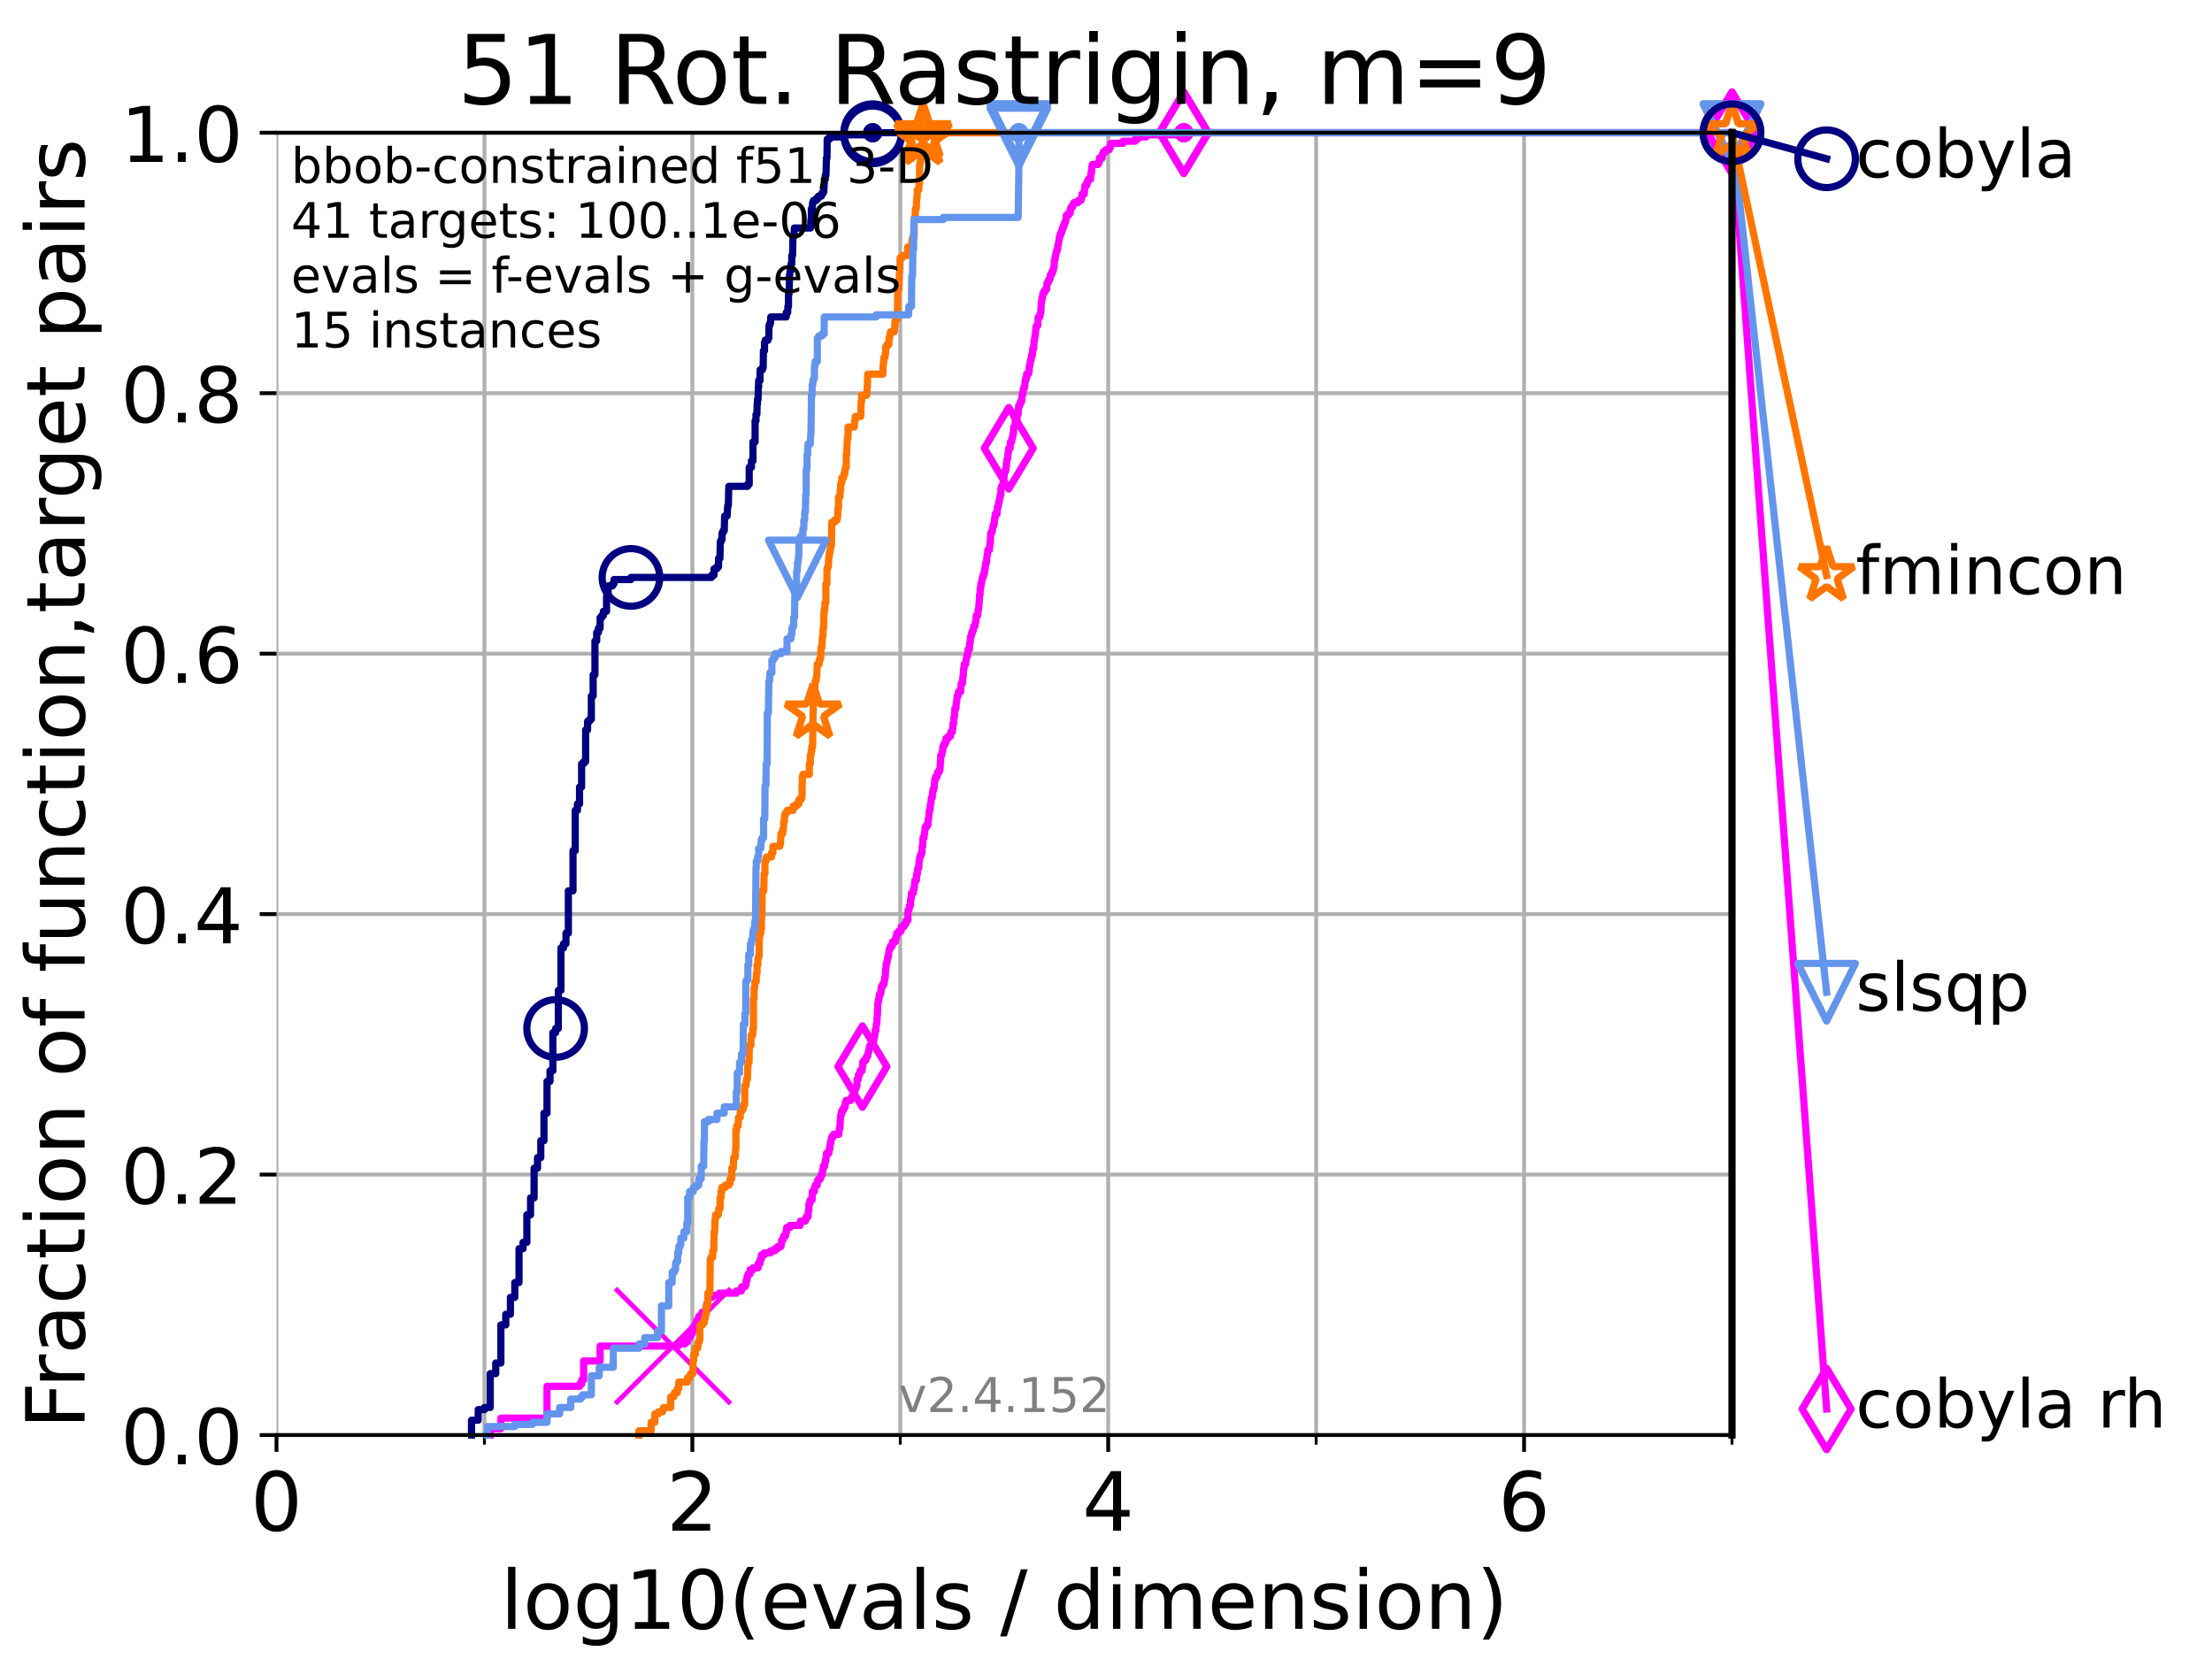 <?xml version="1.0" encoding="utf-8" standalone="no"?>
<!DOCTYPE svg PUBLIC "-//W3C//DTD SVG 1.1//EN"
  "http://www.w3.org/Graphics/SVG/1.1/DTD/svg11.dtd">
<!-- Created with matplotlib (https://matplotlib.org/) -->
<svg height="345.6pt" version="1.1" viewBox="0 0 460.8 345.6" width="460.8pt" xmlns="http://www.w3.org/2000/svg" xmlns:xlink="http://www.w3.org/1999/xlink">
 <defs>
  <style type="text/css">*{stroke-linecap:butt;stroke-linejoin:round;}</style>
 </defs>
 <g id="figure_1">
  <g id="patch_1">
   <path d="M 0 345.6 
L 460.8 345.6 
L 460.8 0 
L 0 0 
z
" style="fill:#ffffff;"/>
  </g>
  <g id="axes_1">
   <g id="patch_2">
    <path d="M 57.6 298.944 
L 360.806 298.944 
L 360.806 27.648 
L 57.6 27.648 
z
" style="fill:#ffffff;"/>
   </g>
   <g id="matplotlib.axis_1">
    <g id="xtick_1">
     <g id="line2d_1">
      <path clip-path="url(#pfa62e5a873)" d="M 57.6 298.944 
L 57.6 27.648 
" style="fill:none;stroke:#b0b0b0;stroke-linecap:square;stroke-width:0.8;"/>
     </g>
     <g id="line2d_2">
      <defs>
       <path d="M 0 0 
L 0 3.5 
" id="mbcb0850c6f" style="stroke:#000000;stroke-width:0.8;"/>
      </defs>
      <g>
       <use style="stroke:#000000;stroke-width:0.8;" x="57.6" xlink:href="#mbcb0850c6f" y="298.944"/>
      </g>
     </g>
     <g id="text_1">
      <!-- 0 -->
      <g transform="translate(52.192 318.861)scale(0.17 -0.17)">
       <defs>
        <path d="M 31.781 66.406 
Q 24.172 66.406 20.328 58.906 
Q 16.5 51.422 16.5 36.375 
Q 16.5 21.391 20.328 13.891 
Q 24.172 6.391 31.781 6.391 
Q 39.453 6.391 43.281 13.891 
Q 47.125 21.391 47.125 36.375 
Q 47.125 51.422 43.281 58.906 
Q 39.453 66.406 31.781 66.406 
z
M 31.781 74.219 
Q 44.047 74.219 50.516 64.516 
Q 56.984 54.828 56.984 36.375 
Q 56.984 17.969 50.516 8.266 
Q 44.047 -1.422 31.781 -1.422 
Q 19.531 -1.422 13.062 8.266 
Q 6.594 17.969 6.594 36.375 
Q 6.594 54.828 13.062 64.516 
Q 19.531 74.219 31.781 74.219 
z
" id="DejaVuSans-48"/>
       </defs>
       <use xlink:href="#DejaVuSans-48"/>
      </g>
     </g>
    </g>
    <g id="xtick_2">
     <g id="line2d_3">
      <path clip-path="url(#pfa62e5a873)" d="M 144.23 298.944 
L 144.23 27.648 
" style="fill:none;stroke:#b0b0b0;stroke-linecap:square;stroke-width:0.8;"/>
     </g>
     <g id="line2d_4">
      <g>
       <use style="stroke:#000000;stroke-width:0.8;" x="144.23" xlink:href="#mbcb0850c6f" y="298.944"/>
      </g>
     </g>
     <g id="text_2">
      <!-- 2 -->
      <g transform="translate(138.822 318.861)scale(0.17 -0.17)">
       <defs>
        <path d="M 19.188 8.297 
L 53.609 8.297 
L 53.609 0 
L 7.328 0 
L 7.328 8.297 
Q 12.938 14.109 22.625 23.891 
Q 32.328 33.688 34.812 36.531 
Q 39.547 41.844 41.422 45.531 
Q 43.312 49.219 43.312 52.781 
Q 43.312 58.594 39.234 62.25 
Q 35.156 65.922 28.609 65.922 
Q 23.969 65.922 18.812 64.312 
Q 13.672 62.703 7.812 59.422 
L 7.812 69.391 
Q 13.766 71.781 18.938 73 
Q 24.125 74.219 28.422 74.219 
Q 39.75 74.219 46.484 68.547 
Q 53.219 62.891 53.219 53.422 
Q 53.219 48.922 51.531 44.891 
Q 49.859 40.875 45.406 35.406 
Q 44.188 33.984 37.641 27.219 
Q 31.109 20.453 19.188 8.297 
z
" id="DejaVuSans-50"/>
       </defs>
       <use xlink:href="#DejaVuSans-50"/>
      </g>
     </g>
    </g>
    <g id="xtick_3">
     <g id="line2d_5">
      <path clip-path="url(#pfa62e5a873)" d="M 230.861 298.944 
L 230.861 27.648 
" style="fill:none;stroke:#b0b0b0;stroke-linecap:square;stroke-width:0.8;"/>
     </g>
     <g id="line2d_6">
      <g>
       <use style="stroke:#000000;stroke-width:0.8;" x="230.861" xlink:href="#mbcb0850c6f" y="298.944"/>
      </g>
     </g>
     <g id="text_3">
      <!-- 4 -->
      <g transform="translate(225.453 318.861)scale(0.17 -0.17)">
       <defs>
        <path d="M 37.797 64.312 
L 12.891 25.391 
L 37.797 25.391 
z
M 35.203 72.906 
L 47.609 72.906 
L 47.609 25.391 
L 58.016 25.391 
L 58.016 17.188 
L 47.609 17.188 
L 47.609 0 
L 37.797 0 
L 37.797 17.188 
L 4.891 17.188 
L 4.891 26.703 
z
" id="DejaVuSans-52"/>
       </defs>
       <use xlink:href="#DejaVuSans-52"/>
      </g>
     </g>
    </g>
    <g id="xtick_4">
     <g id="line2d_7">
      <path clip-path="url(#pfa62e5a873)" d="M 317.491 298.944 
L 317.491 27.648 
" style="fill:none;stroke:#b0b0b0;stroke-linecap:square;stroke-width:0.8;"/>
     </g>
     <g id="line2d_8">
      <g>
       <use style="stroke:#000000;stroke-width:0.8;" x="317.491" xlink:href="#mbcb0850c6f" y="298.944"/>
      </g>
     </g>
     <g id="text_4">
      <!-- 6 -->
      <g transform="translate(312.083 318.861)scale(0.17 -0.17)">
       <defs>
        <path d="M 33.016 40.375 
Q 26.375 40.375 22.484 35.828 
Q 18.609 31.297 18.609 23.391 
Q 18.609 15.531 22.484 10.953 
Q 26.375 6.391 33.016 6.391 
Q 39.656 6.391 43.531 10.953 
Q 47.406 15.531 47.406 23.391 
Q 47.406 31.297 43.531 35.828 
Q 39.656 40.375 33.016 40.375 
z
M 52.594 71.297 
L 52.594 62.312 
Q 48.875 64.062 45.094 64.984 
Q 41.312 65.922 37.594 65.922 
Q 27.828 65.922 22.672 59.328 
Q 17.531 52.734 16.797 39.406 
Q 19.672 43.656 24.016 45.922 
Q 28.375 48.188 33.594 48.188 
Q 44.578 48.188 50.953 41.516 
Q 57.328 34.859 57.328 23.391 
Q 57.328 12.156 50.688 5.359 
Q 44.047 -1.422 33.016 -1.422 
Q 20.359 -1.422 13.672 8.266 
Q 6.984 17.969 6.984 36.375 
Q 6.984 53.656 15.188 63.938 
Q 23.391 74.219 37.203 74.219 
Q 40.922 74.219 44.703 73.484 
Q 48.484 72.75 52.594 71.297 
z
" id="DejaVuSans-54"/>
       </defs>
       <use xlink:href="#DejaVuSans-54"/>
      </g>
     </g>
    </g>
    <g id="xtick_5">
     <g id="line2d_9">
      <path clip-path="url(#pfa62e5a873)" d="M 100.915 298.944 
L 100.915 27.648 
" style="fill:none;stroke:#b0b0b0;stroke-linecap:square;stroke-width:0.8;"/>
     </g>
     <g id="line2d_10">
      <defs>
       <path d="M 0 0 
L 0 2 
" id="m03ed94e7eb" style="stroke:#000000;stroke-width:0.6;"/>
      </defs>
      <g>
       <use style="stroke:#000000;stroke-width:0.6;" x="100.915" xlink:href="#m03ed94e7eb" y="298.944"/>
      </g>
     </g>
    </g>
    <g id="xtick_6">
     <g id="line2d_11">
      <path clip-path="url(#pfa62e5a873)" d="M 187.546 298.944 
L 187.546 27.648 
" style="fill:none;stroke:#b0b0b0;stroke-linecap:square;stroke-width:0.8;"/>
     </g>
     <g id="line2d_12">
      <g>
       <use style="stroke:#000000;stroke-width:0.6;" x="187.546" xlink:href="#m03ed94e7eb" y="298.944"/>
      </g>
     </g>
    </g>
    <g id="xtick_7">
     <g id="line2d_13">
      <path clip-path="url(#pfa62e5a873)" d="M 274.176 298.944 
L 274.176 27.648 
" style="fill:none;stroke:#b0b0b0;stroke-linecap:square;stroke-width:0.8;"/>
     </g>
     <g id="line2d_14">
      <g>
       <use style="stroke:#000000;stroke-width:0.6;" x="274.176" xlink:href="#m03ed94e7eb" y="298.944"/>
      </g>
     </g>
    </g>
    <g id="xtick_8">
     <g id="line2d_15">
      <path clip-path="url(#pfa62e5a873)" d="M 360.806 298.944 
L 360.806 27.648 
" style="fill:none;stroke:#b0b0b0;stroke-linecap:square;stroke-width:0.8;"/>
     </g>
     <g id="line2d_16">
      <g>
       <use style="stroke:#000000;stroke-width:0.6;" x="360.806" xlink:href="#m03ed94e7eb" y="298.944"/>
      </g>
     </g>
    </g>
    <g id="text_5">
     <!-- log10(evals / dimension) -->
     <g transform="translate(104.239 339.314)scale(0.17 -0.17)">
      <defs>
       <path d="M 9.422 75.984 
L 18.406 75.984 
L 18.406 0 
L 9.422 0 
z
" id="DejaVuSans-108"/>
       <path d="M 30.609 48.391 
Q 23.391 48.391 19.188 42.75 
Q 14.984 37.109 14.984 27.297 
Q 14.984 17.484 19.156 11.844 
Q 23.344 6.203 30.609 6.203 
Q 37.797 6.203 41.984 11.859 
Q 46.188 17.531 46.188 27.297 
Q 46.188 37.016 41.984 42.703 
Q 37.797 48.391 30.609 48.391 
z
M 30.609 56 
Q 42.328 56 49.016 48.375 
Q 55.719 40.766 55.719 27.297 
Q 55.719 13.875 49.016 6.219 
Q 42.328 -1.422 30.609 -1.422 
Q 18.844 -1.422 12.172 6.219 
Q 5.516 13.875 5.516 27.297 
Q 5.516 40.766 12.172 48.375 
Q 18.844 56 30.609 56 
z
" id="DejaVuSans-111"/>
       <path d="M 45.406 27.984 
Q 45.406 37.75 41.375 43.109 
Q 37.359 48.484 30.078 48.484 
Q 22.859 48.484 18.828 43.109 
Q 14.797 37.75 14.797 27.984 
Q 14.797 18.266 18.828 12.891 
Q 22.859 7.516 30.078 7.516 
Q 37.359 7.516 41.375 12.891 
Q 45.406 18.266 45.406 27.984 
z
M 54.391 6.781 
Q 54.391 -7.172 48.188 -13.984 
Q 42 -20.797 29.203 -20.797 
Q 24.469 -20.797 20.266 -20.094 
Q 16.062 -19.391 12.109 -17.922 
L 12.109 -9.188 
Q 16.062 -11.328 19.922 -12.344 
Q 23.781 -13.375 27.781 -13.375 
Q 36.625 -13.375 41.016 -8.766 
Q 45.406 -4.156 45.406 5.172 
L 45.406 9.625 
Q 42.625 4.781 38.281 2.391 
Q 33.938 0 27.875 0 
Q 17.828 0 11.672 7.656 
Q 5.516 15.328 5.516 27.984 
Q 5.516 40.672 11.672 48.328 
Q 17.828 56 27.875 56 
Q 33.938 56 38.281 53.609 
Q 42.625 51.219 45.406 46.391 
L 45.406 54.688 
L 54.391 54.688 
z
" id="DejaVuSans-103"/>
       <path d="M 12.406 8.297 
L 28.516 8.297 
L 28.516 63.922 
L 10.984 60.406 
L 10.984 69.391 
L 28.422 72.906 
L 38.281 72.906 
L 38.281 8.297 
L 54.391 8.297 
L 54.391 0 
L 12.406 0 
z
" id="DejaVuSans-49"/>
       <path d="M 31 75.875 
Q 24.469 64.656 21.281 53.656 
Q 18.109 42.672 18.109 31.391 
Q 18.109 20.125 21.312 9.062 
Q 24.516 -2 31 -13.188 
L 23.188 -13.188 
Q 15.875 -1.703 12.234 9.375 
Q 8.594 20.453 8.594 31.391 
Q 8.594 42.281 12.203 53.312 
Q 15.828 64.359 23.188 75.875 
z
" id="DejaVuSans-40"/>
       <path d="M 56.203 29.594 
L 56.203 25.203 
L 14.891 25.203 
Q 15.484 15.922 20.484 11.062 
Q 25.484 6.203 34.422 6.203 
Q 39.594 6.203 44.453 7.469 
Q 49.312 8.734 54.109 11.281 
L 54.109 2.781 
Q 49.266 0.734 44.188 -0.344 
Q 39.109 -1.422 33.891 -1.422 
Q 20.797 -1.422 13.156 6.188 
Q 5.516 13.812 5.516 26.812 
Q 5.516 40.234 12.766 48.109 
Q 20.016 56 32.328 56 
Q 43.359 56 49.781 48.891 
Q 56.203 41.797 56.203 29.594 
z
M 47.219 32.234 
Q 47.125 39.594 43.094 43.984 
Q 39.062 48.391 32.422 48.391 
Q 24.906 48.391 20.391 44.141 
Q 15.875 39.891 15.188 32.172 
z
" id="DejaVuSans-101"/>
       <path d="M 2.984 54.688 
L 12.5 54.688 
L 29.594 8.797 
L 46.688 54.688 
L 56.203 54.688 
L 35.688 0 
L 23.484 0 
z
" id="DejaVuSans-118"/>
       <path d="M 34.281 27.484 
Q 23.391 27.484 19.188 25 
Q 14.984 22.516 14.984 16.5 
Q 14.984 11.719 18.141 8.906 
Q 21.297 6.109 26.703 6.109 
Q 34.188 6.109 38.703 11.406 
Q 43.219 16.703 43.219 25.484 
L 43.219 27.484 
z
M 52.203 31.203 
L 52.203 0 
L 43.219 0 
L 43.219 8.297 
Q 40.141 3.328 35.547 0.953 
Q 30.953 -1.422 24.312 -1.422 
Q 15.922 -1.422 10.953 3.297 
Q 6 8.016 6 15.922 
Q 6 25.141 12.172 29.828 
Q 18.359 34.516 30.609 34.516 
L 43.219 34.516 
L 43.219 35.406 
Q 43.219 41.609 39.141 45 
Q 35.062 48.391 27.688 48.391 
Q 23 48.391 18.547 47.266 
Q 14.109 46.141 10.016 43.891 
L 10.016 52.203 
Q 14.938 54.109 19.578 55.047 
Q 24.219 56 28.609 56 
Q 40.484 56 46.344 49.844 
Q 52.203 43.703 52.203 31.203 
z
" id="DejaVuSans-97"/>
       <path d="M 44.281 53.078 
L 44.281 44.578 
Q 40.484 46.531 36.375 47.5 
Q 32.281 48.484 27.875 48.484 
Q 21.188 48.484 17.844 46.438 
Q 14.5 44.391 14.5 40.281 
Q 14.5 37.156 16.891 35.375 
Q 19.281 33.594 26.516 31.984 
L 29.594 31.297 
Q 39.156 29.25 43.188 25.516 
Q 47.219 21.781 47.219 15.094 
Q 47.219 7.469 41.188 3.016 
Q 35.156 -1.422 24.609 -1.422 
Q 20.219 -1.422 15.453 -0.562 
Q 10.688 0.297 5.422 2 
L 5.422 11.281 
Q 10.406 8.688 15.234 7.391 
Q 20.062 6.109 24.812 6.109 
Q 31.156 6.109 34.562 8.281 
Q 37.984 10.453 37.984 14.406 
Q 37.984 18.062 35.516 20.016 
Q 33.062 21.969 24.703 23.781 
L 21.578 24.516 
Q 13.234 26.266 9.516 29.906 
Q 5.812 33.547 5.812 39.891 
Q 5.812 47.609 11.281 51.797 
Q 16.75 56 26.812 56 
Q 31.781 56 36.172 55.266 
Q 40.578 54.547 44.281 53.078 
z
" id="DejaVuSans-115"/>
       <path id="DejaVuSans-32"/>
       <path d="M 25.391 72.906 
L 33.688 72.906 
L 8.297 -9.281 
L 0 -9.281 
z
" id="DejaVuSans-47"/>
       <path d="M 45.406 46.391 
L 45.406 75.984 
L 54.391 75.984 
L 54.391 0 
L 45.406 0 
L 45.406 8.203 
Q 42.578 3.328 38.25 0.953 
Q 33.938 -1.422 27.875 -1.422 
Q 17.969 -1.422 11.734 6.484 
Q 5.516 14.406 5.516 27.297 
Q 5.516 40.188 11.734 48.094 
Q 17.969 56 27.875 56 
Q 33.938 56 38.25 53.625 
Q 42.578 51.266 45.406 46.391 
z
M 14.797 27.297 
Q 14.797 17.391 18.875 11.75 
Q 22.953 6.109 30.078 6.109 
Q 37.203 6.109 41.297 11.75 
Q 45.406 17.391 45.406 27.297 
Q 45.406 37.203 41.297 42.844 
Q 37.203 48.484 30.078 48.484 
Q 22.953 48.484 18.875 42.844 
Q 14.797 37.203 14.797 27.297 
z
" id="DejaVuSans-100"/>
       <path d="M 9.422 54.688 
L 18.406 54.688 
L 18.406 0 
L 9.422 0 
z
M 9.422 75.984 
L 18.406 75.984 
L 18.406 64.594 
L 9.422 64.594 
z
" id="DejaVuSans-105"/>
       <path d="M 52 44.188 
Q 55.375 50.25 60.062 53.125 
Q 64.75 56 71.094 56 
Q 79.641 56 84.281 50.016 
Q 88.922 44.047 88.922 33.016 
L 88.922 0 
L 79.891 0 
L 79.891 32.719 
Q 79.891 40.578 77.094 44.375 
Q 74.312 48.188 68.609 48.188 
Q 61.625 48.188 57.562 43.547 
Q 53.516 38.922 53.516 30.906 
L 53.516 0 
L 44.484 0 
L 44.484 32.719 
Q 44.484 40.625 41.703 44.406 
Q 38.922 48.188 33.109 48.188 
Q 26.219 48.188 22.156 43.531 
Q 18.109 38.875 18.109 30.906 
L 18.109 0 
L 9.078 0 
L 9.078 54.688 
L 18.109 54.688 
L 18.109 46.188 
Q 21.188 51.219 25.484 53.609 
Q 29.781 56 35.688 56 
Q 41.656 56 45.828 52.969 
Q 50 49.953 52 44.188 
z
" id="DejaVuSans-109"/>
       <path d="M 54.891 33.016 
L 54.891 0 
L 45.906 0 
L 45.906 32.719 
Q 45.906 40.484 42.875 44.328 
Q 39.844 48.188 33.797 48.188 
Q 26.516 48.188 22.312 43.547 
Q 18.109 38.922 18.109 30.906 
L 18.109 0 
L 9.078 0 
L 9.078 54.688 
L 18.109 54.688 
L 18.109 46.188 
Q 21.344 51.125 25.703 53.562 
Q 30.078 56 35.797 56 
Q 45.219 56 50.047 50.172 
Q 54.891 44.344 54.891 33.016 
z
" id="DejaVuSans-110"/>
       <path d="M 8.016 75.875 
L 15.828 75.875 
Q 23.141 64.359 26.781 53.312 
Q 30.422 42.281 30.422 31.391 
Q 30.422 20.453 26.781 9.375 
Q 23.141 -1.703 15.828 -13.188 
L 8.016 -13.188 
Q 14.5 -2 17.703 9.062 
Q 20.906 20.125 20.906 31.391 
Q 20.906 42.672 17.703 53.656 
Q 14.5 64.656 8.016 75.875 
z
" id="DejaVuSans-41"/>
      </defs>
      <use xlink:href="#DejaVuSans-108"/>
      <use x="27.783" xlink:href="#DejaVuSans-111"/>
      <use x="88.965" xlink:href="#DejaVuSans-103"/>
      <use x="152.441" xlink:href="#DejaVuSans-49"/>
      <use x="216.064" xlink:href="#DejaVuSans-48"/>
      <use x="279.688" xlink:href="#DejaVuSans-40"/>
      <use x="318.701" xlink:href="#DejaVuSans-101"/>
      <use x="380.225" xlink:href="#DejaVuSans-118"/>
      <use x="439.404" xlink:href="#DejaVuSans-97"/>
      <use x="500.684" xlink:href="#DejaVuSans-108"/>
      <use x="528.467" xlink:href="#DejaVuSans-115"/>
      <use x="580.566" xlink:href="#DejaVuSans-32"/>
      <use x="612.354" xlink:href="#DejaVuSans-47"/>
      <use x="646.045" xlink:href="#DejaVuSans-32"/>
      <use x="677.832" xlink:href="#DejaVuSans-100"/>
      <use x="741.309" xlink:href="#DejaVuSans-105"/>
      <use x="769.092" xlink:href="#DejaVuSans-109"/>
      <use x="866.504" xlink:href="#DejaVuSans-101"/>
      <use x="928.027" xlink:href="#DejaVuSans-110"/>
      <use x="991.406" xlink:href="#DejaVuSans-115"/>
      <use x="1043.506" xlink:href="#DejaVuSans-105"/>
      <use x="1071.289" xlink:href="#DejaVuSans-111"/>
      <use x="1132.471" xlink:href="#DejaVuSans-110"/>
      <use x="1195.85" xlink:href="#DejaVuSans-41"/>
     </g>
    </g>
   </g>
   <g id="matplotlib.axis_2">
    <g id="ytick_1">
     <g id="line2d_17">
      <path clip-path="url(#pfa62e5a873)" d="M 57.6 298.944 
L 360.806 298.944 
" style="fill:none;stroke:#b0b0b0;stroke-linecap:square;stroke-width:0.8;"/>
     </g>
     <g id="line2d_18">
      <defs>
       <path d="M 0 0 
L -3.5 0 
" id="m2c25b274e0" style="stroke:#000000;stroke-width:0.8;"/>
      </defs>
      <g>
       <use style="stroke:#000000;stroke-width:0.8;" x="57.6" xlink:href="#m2c25b274e0" y="298.944"/>
      </g>
     </g>
     <g id="text_6">
      <!-- 0.0 -->
      <g transform="translate(25.155 305.023)scale(0.16 -0.16)">
       <defs>
        <path d="M 10.688 12.406 
L 21 12.406 
L 21 0 
L 10.688 0 
z
" id="DejaVuSans-46"/>
       </defs>
       <use xlink:href="#DejaVuSans-48"/>
       <use x="63.623" xlink:href="#DejaVuSans-46"/>
       <use x="95.41" xlink:href="#DejaVuSans-48"/>
      </g>
     </g>
    </g>
    <g id="ytick_2">
     <g id="line2d_19">
      <path clip-path="url(#pfa62e5a873)" d="M 57.6 244.685 
L 360.806 244.685 
" style="fill:none;stroke:#b0b0b0;stroke-linecap:square;stroke-width:0.8;"/>
     </g>
     <g id="line2d_20">
      <g>
       <use style="stroke:#000000;stroke-width:0.8;" x="57.6" xlink:href="#m2c25b274e0" y="244.685"/>
      </g>
     </g>
     <g id="text_7">
      <!-- 0.2 -->
      <g transform="translate(25.155 250.764)scale(0.16 -0.16)">
       <use xlink:href="#DejaVuSans-48"/>
       <use x="63.623" xlink:href="#DejaVuSans-46"/>
       <use x="95.41" xlink:href="#DejaVuSans-50"/>
      </g>
     </g>
    </g>
    <g id="ytick_3">
     <g id="line2d_21">
      <path clip-path="url(#pfa62e5a873)" d="M 57.6 190.426 
L 360.806 190.426 
" style="fill:none;stroke:#b0b0b0;stroke-linecap:square;stroke-width:0.8;"/>
     </g>
     <g id="line2d_22">
      <g>
       <use style="stroke:#000000;stroke-width:0.8;" x="57.6" xlink:href="#m2c25b274e0" y="190.426"/>
      </g>
     </g>
     <g id="text_8">
      <!-- 0.4 -->
      <g transform="translate(25.155 196.504)scale(0.16 -0.16)">
       <use xlink:href="#DejaVuSans-48"/>
       <use x="63.623" xlink:href="#DejaVuSans-46"/>
       <use x="95.41" xlink:href="#DejaVuSans-52"/>
      </g>
     </g>
    </g>
    <g id="ytick_4">
     <g id="line2d_23">
      <path clip-path="url(#pfa62e5a873)" d="M 57.6 136.166 
L 360.806 136.166 
" style="fill:none;stroke:#b0b0b0;stroke-linecap:square;stroke-width:0.8;"/>
     </g>
     <g id="line2d_24">
      <g>
       <use style="stroke:#000000;stroke-width:0.8;" x="57.6" xlink:href="#m2c25b274e0" y="136.166"/>
      </g>
     </g>
     <g id="text_9">
      <!-- 0.6 -->
      <g transform="translate(25.155 142.245)scale(0.16 -0.16)">
       <use xlink:href="#DejaVuSans-48"/>
       <use x="63.623" xlink:href="#DejaVuSans-46"/>
       <use x="95.41" xlink:href="#DejaVuSans-54"/>
      </g>
     </g>
    </g>
    <g id="ytick_5">
     <g id="line2d_25">
      <path clip-path="url(#pfa62e5a873)" d="M 57.6 81.907 
L 360.806 81.907 
" style="fill:none;stroke:#b0b0b0;stroke-linecap:square;stroke-width:0.8;"/>
     </g>
     <g id="line2d_26">
      <g>
       <use style="stroke:#000000;stroke-width:0.8;" x="57.6" xlink:href="#m2c25b274e0" y="81.907"/>
      </g>
     </g>
     <g id="text_10">
      <!-- 0.8 -->
      <g transform="translate(25.155 87.986)scale(0.16 -0.16)">
       <defs>
        <path d="M 31.781 34.625 
Q 24.75 34.625 20.719 30.859 
Q 16.703 27.094 16.703 20.516 
Q 16.703 13.922 20.719 10.156 
Q 24.75 6.391 31.781 6.391 
Q 38.812 6.391 42.859 10.172 
Q 46.922 13.969 46.922 20.516 
Q 46.922 27.094 42.891 30.859 
Q 38.875 34.625 31.781 34.625 
z
M 21.922 38.812 
Q 15.578 40.375 12.031 44.719 
Q 8.5 49.078 8.5 55.328 
Q 8.5 64.062 14.719 69.141 
Q 20.953 74.219 31.781 74.219 
Q 42.672 74.219 48.875 69.141 
Q 55.078 64.062 55.078 55.328 
Q 55.078 49.078 51.531 44.719 
Q 48 40.375 41.703 38.812 
Q 48.828 37.156 52.797 32.312 
Q 56.781 27.484 56.781 20.516 
Q 56.781 9.906 50.312 4.234 
Q 43.844 -1.422 31.781 -1.422 
Q 19.734 -1.422 13.25 4.234 
Q 6.781 9.906 6.781 20.516 
Q 6.781 27.484 10.781 32.312 
Q 14.797 37.156 21.922 38.812 
z
M 18.312 54.391 
Q 18.312 48.734 21.844 45.562 
Q 25.391 42.391 31.781 42.391 
Q 38.141 42.391 41.719 45.562 
Q 45.312 48.734 45.312 54.391 
Q 45.312 60.062 41.719 63.234 
Q 38.141 66.406 31.781 66.406 
Q 25.391 66.406 21.844 63.234 
Q 18.312 60.062 18.312 54.391 
z
" id="DejaVuSans-56"/>
       </defs>
       <use xlink:href="#DejaVuSans-48"/>
       <use x="63.623" xlink:href="#DejaVuSans-46"/>
       <use x="95.41" xlink:href="#DejaVuSans-56"/>
      </g>
     </g>
    </g>
    <g id="ytick_6">
     <g id="line2d_27">
      <path clip-path="url(#pfa62e5a873)" d="M 57.6 27.648 
L 360.806 27.648 
" style="fill:none;stroke:#b0b0b0;stroke-linecap:square;stroke-width:0.8;"/>
     </g>
     <g id="line2d_28">
      <g>
       <use style="stroke:#000000;stroke-width:0.8;" x="57.6" xlink:href="#m2c25b274e0" y="27.648"/>
      </g>
     </g>
     <g id="text_11">
      <!-- 1.0 -->
      <g transform="translate(25.155 33.727)scale(0.16 -0.16)">
       <use xlink:href="#DejaVuSans-49"/>
       <use x="63.623" xlink:href="#DejaVuSans-46"/>
       <use x="95.41" xlink:href="#DejaVuSans-48"/>
      </g>
     </g>
    </g>
    <g id="text_12">
     <!-- Fraction of function,target pairs -->
     <g transform="translate(17.62 297.681)rotate(-90)scale(0.17 -0.17)">
      <defs>
       <path d="M 9.812 72.906 
L 51.703 72.906 
L 51.703 64.594 
L 19.672 64.594 
L 19.672 43.109 
L 48.578 43.109 
L 48.578 34.812 
L 19.672 34.812 
L 19.672 0 
L 9.812 0 
z
" id="DejaVuSans-70"/>
       <path d="M 41.109 46.297 
Q 39.594 47.172 37.812 47.578 
Q 36.031 48 33.891 48 
Q 26.266 48 22.188 43.047 
Q 18.109 38.094 18.109 28.812 
L 18.109 0 
L 9.078 0 
L 9.078 54.688 
L 18.109 54.688 
L 18.109 46.188 
Q 20.953 51.172 25.484 53.578 
Q 30.031 56 36.531 56 
Q 37.453 56 38.578 55.875 
Q 39.703 55.766 41.062 55.516 
z
" id="DejaVuSans-114"/>
       <path d="M 48.781 52.594 
L 48.781 44.188 
Q 44.969 46.297 41.141 47.344 
Q 37.312 48.391 33.406 48.391 
Q 24.656 48.391 19.812 42.844 
Q 14.984 37.312 14.984 27.297 
Q 14.984 17.281 19.812 11.734 
Q 24.656 6.203 33.406 6.203 
Q 37.312 6.203 41.141 7.25 
Q 44.969 8.297 48.781 10.406 
L 48.781 2.094 
Q 45.016 0.344 40.984 -0.531 
Q 36.969 -1.422 32.422 -1.422 
Q 20.062 -1.422 12.781 6.344 
Q 5.516 14.109 5.516 27.297 
Q 5.516 40.672 12.859 48.328 
Q 20.219 56 33.016 56 
Q 37.156 56 41.109 55.141 
Q 45.062 54.297 48.781 52.594 
z
" id="DejaVuSans-99"/>
       <path d="M 18.312 70.219 
L 18.312 54.688 
L 36.812 54.688 
L 36.812 47.703 
L 18.312 47.703 
L 18.312 18.016 
Q 18.312 11.328 20.141 9.422 
Q 21.969 7.516 27.594 7.516 
L 36.812 7.516 
L 36.812 0 
L 27.594 0 
Q 17.188 0 13.234 3.875 
Q 9.281 7.766 9.281 18.016 
L 9.281 47.703 
L 2.688 47.703 
L 2.688 54.688 
L 9.281 54.688 
L 9.281 70.219 
z
" id="DejaVuSans-116"/>
       <path d="M 37.109 75.984 
L 37.109 68.5 
L 28.516 68.5 
Q 23.688 68.5 21.797 66.547 
Q 19.922 64.594 19.922 59.516 
L 19.922 54.688 
L 34.719 54.688 
L 34.719 47.703 
L 19.922 47.703 
L 19.922 0 
L 10.891 0 
L 10.891 47.703 
L 2.297 47.703 
L 2.297 54.688 
L 10.891 54.688 
L 10.891 58.5 
Q 10.891 67.625 15.141 71.797 
Q 19.391 75.984 28.609 75.984 
z
" id="DejaVuSans-102"/>
       <path d="M 8.5 21.578 
L 8.5 54.688 
L 17.484 54.688 
L 17.484 21.922 
Q 17.484 14.156 20.5 10.266 
Q 23.531 6.391 29.594 6.391 
Q 36.859 6.391 41.078 11.031 
Q 45.312 15.672 45.312 23.688 
L 45.312 54.688 
L 54.297 54.688 
L 54.297 0 
L 45.312 0 
L 45.312 8.406 
Q 42.047 3.422 37.719 1 
Q 33.406 -1.422 27.688 -1.422 
Q 18.266 -1.422 13.375 4.438 
Q 8.5 10.297 8.5 21.578 
z
M 31.109 56 
z
" id="DejaVuSans-117"/>
       <path d="M 11.719 12.406 
L 22.016 12.406 
L 22.016 4 
L 14.016 -11.625 
L 7.719 -11.625 
L 11.719 4 
z
" id="DejaVuSans-44"/>
       <path d="M 18.109 8.203 
L 18.109 -20.797 
L 9.078 -20.797 
L 9.078 54.688 
L 18.109 54.688 
L 18.109 46.391 
Q 20.953 51.266 25.266 53.625 
Q 29.594 56 35.594 56 
Q 45.562 56 51.781 48.094 
Q 58.016 40.188 58.016 27.297 
Q 58.016 14.406 51.781 6.484 
Q 45.562 -1.422 35.594 -1.422 
Q 29.594 -1.422 25.266 0.953 
Q 20.953 3.328 18.109 8.203 
z
M 48.688 27.297 
Q 48.688 37.203 44.609 42.844 
Q 40.531 48.484 33.406 48.484 
Q 26.266 48.484 22.188 42.844 
Q 18.109 37.203 18.109 27.297 
Q 18.109 17.391 22.188 11.75 
Q 26.266 6.109 33.406 6.109 
Q 40.531 6.109 44.609 11.75 
Q 48.688 17.391 48.688 27.297 
z
" id="DejaVuSans-112"/>
      </defs>
      <use xlink:href="#DejaVuSans-70"/>
      <use x="50.27" xlink:href="#DejaVuSans-114"/>
      <use x="91.383" xlink:href="#DejaVuSans-97"/>
      <use x="152.662" xlink:href="#DejaVuSans-99"/>
      <use x="207.643" xlink:href="#DejaVuSans-116"/>
      <use x="246.852" xlink:href="#DejaVuSans-105"/>
      <use x="274.635" xlink:href="#DejaVuSans-111"/>
      <use x="335.816" xlink:href="#DejaVuSans-110"/>
      <use x="399.195" xlink:href="#DejaVuSans-32"/>
      <use x="430.982" xlink:href="#DejaVuSans-111"/>
      <use x="492.164" xlink:href="#DejaVuSans-102"/>
      <use x="527.369" xlink:href="#DejaVuSans-32"/>
      <use x="559.156" xlink:href="#DejaVuSans-102"/>
      <use x="594.361" xlink:href="#DejaVuSans-117"/>
      <use x="657.74" xlink:href="#DejaVuSans-110"/>
      <use x="721.119" xlink:href="#DejaVuSans-99"/>
      <use x="776.1" xlink:href="#DejaVuSans-116"/>
      <use x="815.309" xlink:href="#DejaVuSans-105"/>
      <use x="843.092" xlink:href="#DejaVuSans-111"/>
      <use x="904.273" xlink:href="#DejaVuSans-110"/>
      <use x="967.652" xlink:href="#DejaVuSans-44"/>
      <use x="999.439" xlink:href="#DejaVuSans-116"/>
      <use x="1038.648" xlink:href="#DejaVuSans-97"/>
      <use x="1099.928" xlink:href="#DejaVuSans-114"/>
      <use x="1139.291" xlink:href="#DejaVuSans-103"/>
      <use x="1202.768" xlink:href="#DejaVuSans-101"/>
      <use x="1264.291" xlink:href="#DejaVuSans-116"/>
      <use x="1303.5" xlink:href="#DejaVuSans-32"/>
      <use x="1335.287" xlink:href="#DejaVuSans-112"/>
      <use x="1398.764" xlink:href="#DejaVuSans-97"/>
      <use x="1460.043" xlink:href="#DejaVuSans-105"/>
      <use x="1487.826" xlink:href="#DejaVuSans-114"/>
      <use x="1528.939" xlink:href="#DejaVuSans-115"/>
     </g>
    </g>
   </g>
   <g id="line2d_29">
    <defs>
     <path d="M 0 1.5 
C 0.398 1.5 0.779 1.342 1.061 1.061 
C 1.342 0.779 1.5 0.398 1.5 0 
C 1.5 -0.398 1.342 -0.779 1.061 -1.061 
C 0.779 -1.342 0.398 -1.5 0 -1.5 
C -0.398 -1.5 -0.779 -1.342 -1.061 -1.061 
C -1.342 -0.779 -1.5 -0.398 -1.5 0 
C -1.5 0.398 -1.342 0.779 -1.061 1.061 
C -0.779 1.342 -0.398 1.5 0 1.5 
z
" id="ma7c4a5d161" style="stroke:#000080;"/>
    </defs>
    <g>
     <use style="fill:#000080;stroke:#000080;" x="181.788" xlink:href="#ma7c4a5d161" y="27.648"/>
     <use style="fill:#000080;stroke:#000080;" x="181.788" xlink:href="#ma7c4a5d161" y="27.648"/>
    </g>
   </g>
   <g id="line2d_30">
    <path d="M 98.223 298.944 
L 98.223 295.856 
L 99.617 295.856 
L 99.617 293.65 
L 100.915 293.65 
L 100.915 293.209 
L 102.129 293.209 
L 102.129 286.151 
L 103.27 286.151 
L 103.27 283.946 
L 104.345 283.946 
L 104.345 276.005 
L 105.362 276.005 
L 105.362 273.799 
L 106.327 273.799 
L 106.327 270.27 
L 107.245 270.27 
L 107.245 267.183 
L 108.12 267.183 
L 108.12 260.124 
L 108.956 260.124 
L 108.956 258.801 
L 109.757 258.801 
L 109.757 253.066 
L 110.525 253.066 
L 110.525 249.537 
L 111.262 249.537 
L 111.262 243.361 
L 111.972 243.361 
L 111.972 241.156 
L 112.657 241.156 
L 112.657 237.627 
L 113.317 237.627 
L 113.317 231.892 
L 113.954 231.892 
L 113.954 225.275 
L 114.571 225.275 
L 114.571 223.069 
L 115.168 223.069 
L 115.168 215.129 
L 115.747 215.129 
L 115.747 214.247 
L 116.309 214.247 
L 116.309 206.306 
L 116.854 206.306 
L 116.854 197.484 
L 117.384 197.484 
L 117.384 196.601 
L 117.9 196.601 
L 117.9 194.396 
L 118.401 194.396 
L 118.401 185.573 
L 119.366 185.573 
L 119.366 177.192 
L 119.831 177.192 
L 119.831 168.81 
L 120.284 168.81 
L 120.284 167.487 
L 120.727 167.487 
L 120.727 163.958 
L 121.159 163.958 
L 121.159 159.105 
L 121.582 159.105 
L 121.582 158.664 
L 121.995 158.664 
L 121.995 152.047 
L 122.4 152.047 
L 122.4 150.283 
L 122.796 150.283 
L 122.796 149.841 
L 123.184 149.841 
L 123.184 144.989 
L 123.564 144.989 
L 123.564 140.578 
L 123.936 140.578 
L 123.936 133.52 
L 124.302 133.52 
L 124.302 131.755 
L 124.66 131.755 
L 124.66 130.873 
L 125.012 130.873 
L 125.012 128.667 
L 125.357 128.667 
L 125.357 128.226 
L 125.696 128.226 
L 125.696 127.344 
L 126.356 127.344 
L 126.356 124.256 
L 126.677 124.256 
L 126.677 122.05 
L 127.61 122.05 
L 127.61 121.609 
L 127.911 121.609 
L 127.911 120.727 
L 131.44 120.727 
L 131.44 120.286 
L 148.226 120.286 
L 148.226 119.845 
L 148.727 119.845 
L 148.727 118.521 
L 149.31 118.521 
L 149.31 118.08 
L 149.689 118.08 
L 149.689 116.315 
L 149.969 116.315 
L 150.061 112.786 
L 150.244 112.786 
L 150.244 112.345 
L 150.425 112.345 
L 150.425 111.022 
L 150.605 111.022 
L 150.605 110.581 
L 150.871 110.581 
L 150.959 107.493 
L 151.478 107.493 
L 151.563 105.728 
L 151.605 105.728 
L 151.605 105.287 
L 151.732 105.287 
L 151.816 101.317 
L 155.735 101.317 
L 155.735 100.876 
L 156.072 100.876 
L 156.072 97.347 
L 156.534 97.347 
L 156.534 96.023 
L 156.858 96.023 
L 156.858 92.053 
L 157.301 92.053 
L 157.301 87.642 
L 157.488 87.642 
L 157.488 86.319 
L 157.673 86.319 
L 157.734 84.113 
L 157.795 84.113 
L 157.795 83.231 
L 157.917 83.231 
L 157.977 80.584 
L 158.037 80.584 
L 158.037 79.26 
L 158.336 79.26 
L 158.336 77.055 
L 158.804 77.055 
L 158.804 76.614 
L 158.977 76.614 
L 159.034 73.085 
L 159.261 73.085 
L 159.261 71.32 
L 159.401 71.32 
L 159.401 70.879 
L 159.98 70.879 
L 159.98 70.438 
L 160.142 70.438 
L 160.196 67.791 
L 160.357 67.791 
L 160.357 67.35 
L 160.516 67.35 
L 160.568 66.026 
L 163.777 66.026 
L 163.777 65.144 
L 164.085 65.144 
L 164.129 63.821 
L 164.259 63.821 
L 164.259 61.174 
L 164.389 61.174 
L 164.474 57.204 
L 164.517 57.204 
L 164.602 56.322 
L 164.771 56.322 
L 164.771 54.998 
L 164.939 54.998 
L 164.939 53.234 
L 165.105 53.234 
L 165.187 49.263 
L 165.392 49.263 
L 165.473 47.499 
L 168.842 47.499 
L 168.944 45.734 
L 169.011 45.734 
L 169.011 43.529 
L 169.211 43.529 
L 169.278 42.205 
L 169.443 42.205 
L 169.443 41.764 
L 170.056 41.764 
L 170.056 41.323 
L 170.465 41.323 
L 170.465 40.882 
L 171.077 40.882 
L 171.077 40.441 
L 171.375 40.441 
L 171.375 40 
L 171.611 40 
L 171.698 38.235 
L 171.727 38.235 
L 171.727 37.353 
L 171.93 37.353 
L 171.93 36.471 
L 172.073 36.471 
L 172.159 32.942 
L 172.272 32.942 
L 172.328 28.971 
L 172.856 28.971 
L 172.856 28.53 
L 175.697 28.53 
L 175.697 28.089 
L 181.788 28.089 
L 181.788 27.648 
L 360.806 27.648 
L 360.806 27.648 
" style="fill:none;stroke:#000080;stroke-linecap:square;stroke-width:1.5;"/>
   </g>
   <g id="line2d_31">
    <defs>
     <path d="M 0 6 
C 1.591 6 3.117 5.368 4.243 4.243 
C 5.368 3.117 6 1.591 6 0 
C 6 -1.591 5.368 -3.117 4.243 -4.243 
C 3.117 -5.368 1.591 -6 0 -6 
C -1.591 -6 -3.117 -5.368 -4.243 -4.243 
C -5.368 -3.117 -6 -1.591 -6 0 
C -6 1.591 -5.368 3.117 -4.243 4.243 
C -3.117 5.368 -1.591 6 0 6 
z
" id="m54112e977d" style="stroke:#000080;stroke-width:1.5;"/>
    </defs>
    <g>
     <use style="fill-opacity:0;stroke:#000080;stroke-width:1.5;" x="115.747" xlink:href="#m54112e977d" y="214.247"/>
     <use style="fill-opacity:0;stroke:#000080;stroke-width:1.5;" x="131.44" xlink:href="#m54112e977d" y="120.286"/>
     <use style="fill-opacity:0;stroke:#000080;stroke-width:1.5;" x="181.788" xlink:href="#m54112e977d" y="28.089"/>
     <use style="fill-opacity:0;stroke:#000080;stroke-width:1.5;" x="181.788" xlink:href="#m54112e977d" y="27.648"/>
     <use style="fill-opacity:0;stroke:#000080;stroke-width:1.5;" x="360.806" xlink:href="#m54112e977d" y="27.648"/>
    </g>
   </g>
   <g id="line2d_32">
    <path style="fill:none;stroke:#000080;stroke-linecap:square;stroke-width:1.5;"/>
    <g/>
   </g>
   <g id="line2d_33">
    <defs>
     <path d="M 0 1.5 
C 0.398 1.5 0.779 1.342 1.061 1.061 
C 1.342 0.779 1.5 0.398 1.5 0 
C 1.5 -0.398 1.342 -0.779 1.061 -1.061 
C 0.779 -1.342 0.398 -1.5 0 -1.5 
C -0.398 -1.5 -0.779 -1.342 -1.061 -1.061 
C -1.342 -0.779 -1.5 -0.398 -1.5 0 
C -1.5 0.398 -1.342 0.779 -1.061 1.061 
C -0.779 1.342 -0.398 1.5 0 1.5 
z
" id="m43793521eb" style="stroke:#ff00ff;"/>
    </defs>
    <g>
     <use style="fill:#ff00ff;stroke:#ff00ff;" x="246.61" xlink:href="#m43793521eb" y="27.648"/>
     <use style="fill:#ff00ff;stroke:#ff00ff;" x="246.61" xlink:href="#m43793521eb" y="27.648"/>
    </g>
   </g>
   <g id="line2d_34">
    <path d="M 102.129 298.944 
L 102.129 297.621 
L 104.345 297.621 
L 104.345 295.415 
L 113.954 295.415 
L 113.954 288.798 
L 120.727 288.798 
L 120.727 288.357 
L 121.159 288.357 
L 121.159 287.475 
L 121.582 287.475 
L 121.582 283.504 
L 125.012 283.504 
L 125.012 280.416 
L 141.247 280.416 
L 141.247 279.975 
L 142.662 279.975 
L 142.662 279.534 
L 143.199 279.534 
L 143.199 278.652 
L 143.722 278.652 
L 143.722 278.211 
L 143.978 278.211 
L 143.978 277.77 
L 144.23 277.77 
L 144.23 277.329 
L 144.355 277.329 
L 144.355 276.446 
L 144.725 276.446 
L 144.725 276.005 
L 145.088 276.005 
L 145.088 275.123 
L 145.444 275.123 
L 145.444 274.682 
L 145.562 274.682 
L 145.562 274.241 
L 146.023 274.241 
L 146.023 273.799 
L 146.25 273.799 
L 146.25 273.358 
L 147.022 273.358 
L 147.13 272.035 
L 147.237 272.035 
L 147.237 271.594 
L 147.45 271.594 
L 147.45 270.27 
L 148.378 270.27 
L 148.378 269.829 
L 149.829 269.829 
L 149.829 269.388 
L 153.383 269.388 
L 153.383 268.947 
L 154.432 268.947 
L 154.505 268.065 
L 155.218 268.065 
L 155.218 267.624 
L 155.426 267.624 
L 155.426 266.741 
L 155.633 266.741 
L 155.633 265.859 
L 155.837 265.859 
L 155.837 265.418 
L 156.239 265.418 
L 156.239 264.536 
L 156.89 264.536 
L 156.89 264.095 
L 157.947 264.095 
L 157.947 263.212 
L 158.306 263.212 
L 158.366 262.33 
L 158.601 262.33 
L 158.601 261.448 
L 159.176 261.448 
L 159.176 261.007 
L 160.489 261.007 
L 160.489 260.566 
L 161.417 260.566 
L 161.417 260.124 
L 162.011 260.124 
L 162.011 259.683 
L 162.681 259.683 
L 162.775 258.801 
L 162.822 258.801 
L 162.822 258.36 
L 163.1 258.36 
L 163.1 257.919 
L 163.237 257.919 
L 163.237 257.478 
L 163.644 257.478 
L 163.733 256.595 
L 163.866 256.595 
L 163.866 255.713 
L 164.56 255.713 
L 164.56 255.272 
L 166.69 255.272 
L 166.728 254.39 
L 167.761 254.39 
L 167.761 253.949 
L 167.94 253.949 
L 167.94 253.507 
L 168.327 253.507 
L 168.396 252.184 
L 168.5 252.184 
L 168.5 250.861 
L 168.638 250.861 
L 168.638 250.42 
L 168.774 250.42 
L 168.774 249.978 
L 169.178 249.978 
L 169.211 248.214 
L 169.639 248.214 
L 169.671 247.332 
L 169.832 247.332 
L 169.832 246.89 
L 170.246 246.89 
L 170.277 246.008 
L 170.527 246.008 
L 170.527 245.567 
L 170.926 245.567 
L 170.926 245.126 
L 171.077 245.126 
L 171.077 244.685 
L 171.316 244.685 
L 171.346 243.803 
L 171.434 243.803 
L 171.493 242.92 
L 171.814 242.92 
L 171.872 242.038 
L 171.959 242.038 
L 171.959 241.597 
L 172.073 241.597 
L 172.159 240.273 
L 172.663 240.273 
L 172.719 239.391 
L 172.856 239.391 
L 172.965 238.068 
L 173.101 238.068 
L 173.155 237.186 
L 173.316 237.186 
L 173.316 236.744 
L 173.634 236.744 
L 173.634 236.303 
L 174.756 236.303 
L 174.854 234.98 
L 174.977 234.98 
L 175.075 232.774 
L 175.123 232.774 
L 175.123 232.333 
L 175.244 232.333 
L 175.316 231.451 
L 175.579 231.451 
L 175.579 231.01 
L 175.861 231.01 
L 175.861 230.569 
L 176.07 230.569 
L 176.093 229.686 
L 176.254 229.686 
L 176.254 229.245 
L 177.212 229.245 
L 177.212 228.804 
L 177.492 228.804 
L 177.492 228.363 
L 177.789 228.363 
L 177.789 227.922 
L 177.978 227.922 
L 178.061 227.04 
L 178.185 227.04 
L 178.185 226.598 
L 178.39 226.598 
L 178.39 226.157 
L 178.513 226.157 
L 178.553 224.834 
L 178.794 224.834 
L 178.814 223.952 
L 179.052 223.952 
L 179.052 223.51 
L 179.17 223.51 
L 179.17 223.069 
L 179.576 223.069 
L 179.653 222.187 
L 179.71 222.187 
L 179.71 221.305 
L 179.993 221.305 
L 179.993 220.864 
L 180.364 220.864 
L 180.364 220.423 
L 180.565 220.423 
L 180.565 219.981 
L 180.782 219.981 
L 180.872 219.099 
L 180.979 219.099 
L 181.085 218.217 
L 181.226 218.217 
L 181.226 217.776 
L 181.711 217.776 
L 181.762 216.894 
L 182.016 216.894 
L 182.1 216.011 
L 182.184 216.011 
L 182.267 215.129 
L 182.3 215.129 
L 182.3 214.688 
L 182.465 214.688 
L 182.547 213.364 
L 182.645 213.364 
L 182.743 211.6 
L 182.775 211.6 
L 182.872 208.953 
L 182.952 208.953 
L 183.032 208.071 
L 183.143 208.071 
L 183.175 207.189 
L 183.395 207.189 
L 183.395 206.747 
L 183.52 206.747 
L 183.535 205.865 
L 183.659 205.865 
L 183.659 205.424 
L 183.904 205.424 
L 183.904 204.983 
L 184.176 204.983 
L 184.266 204.101 
L 184.296 204.101 
L 184.296 203.66 
L 184.414 203.66 
L 184.488 201.895 
L 184.562 201.895 
L 184.65 200.572 
L 184.781 200.572 
L 184.883 199.689 
L 184.94 199.689 
L 184.94 199.248 
L 185.098 199.248 
L 185.198 197.925 
L 185.339 197.925 
L 185.339 197.484 
L 185.536 197.484 
L 185.536 197.043 
L 185.895 197.043 
L 185.936 196.16 
L 186.541 196.16 
L 186.594 195.278 
L 186.752 195.278 
L 186.817 194.396 
L 187.229 194.396 
L 187.229 193.955 
L 187.72 193.955 
L 187.745 193.072 
L 188.295 193.072 
L 188.295 192.631 
L 188.618 192.631 
L 188.618 192.19 
L 188.76 192.19 
L 188.76 191.749 
L 189.132 191.749 
L 189.167 189.543 
L 189.384 189.543 
L 189.475 188.661 
L 189.644 188.661 
L 189.689 187.338 
L 189.811 187.338 
L 189.878 186.014 
L 190.283 186.014 
L 190.294 185.132 
L 190.445 185.132 
L 190.531 183.809 
L 190.585 183.809 
L 190.585 183.367 
L 190.913 183.367 
L 190.954 182.044 
L 191.121 182.044 
L 191.121 181.162 
L 191.245 181.162 
L 191.245 180.721 
L 191.409 180.721 
L 191.45 179.397 
L 191.521 179.397 
L 191.612 178.515 
L 191.743 178.515 
L 191.743 178.074 
L 191.943 178.074 
L 191.943 177.633 
L 192.062 177.633 
L 192.101 176.309 
L 192.219 176.309 
L 192.268 174.545 
L 192.491 174.545 
L 192.548 173.663 
L 192.625 173.663 
L 192.721 172.339 
L 192.986 172.339 
L 192.986 171.898 
L 193.293 171.898 
L 193.376 170.575 
L 193.44 170.575 
L 193.541 169.251 
L 193.586 169.251 
L 193.586 168.81 
L 193.722 168.81 
L 193.821 167.487 
L 193.92 167.487 
L 194.018 166.163 
L 194.204 166.163 
L 194.309 164.84 
L 194.379 164.84 
L 194.379 164.399 
L 194.578 164.399 
L 194.665 163.075 
L 194.707 163.075 
L 194.767 162.193 
L 194.937 162.193 
L 194.937 161.752 
L 195.231 161.752 
L 195.323 160.87 
L 195.627 160.87 
L 195.627 160.429 
L 195.814 160.429 
L 195.911 158.664 
L 195.959 158.664 
L 195.967 157.341 
L 196.19 157.341 
L 196.293 156.458 
L 196.387 156.458 
L 196.395 155.576 
L 196.559 155.576 
L 196.559 155.135 
L 196.806 155.135 
L 196.806 154.694 
L 197.065 154.694 
L 197.072 153.812 
L 197.55 153.812 
L 197.55 153.371 
L 198.001 153.371 
L 198.073 152.488 
L 198.393 152.488 
L 198.463 151.606 
L 198.526 151.606 
L 198.533 150.724 
L 198.679 150.724 
L 198.721 149.4 
L 198.818 149.4 
L 198.9 147.636 
L 199.139 147.636 
L 199.22 146.312 
L 199.287 146.312 
L 199.394 144.989 
L 199.574 144.989 
L 199.646 144.107 
L 200.121 144.107 
L 200.173 142.783 
L 200.243 142.783 
L 200.243 142.342 
L 200.522 142.342 
L 200.572 141.019 
L 200.654 141.019 
L 200.735 139.254 
L 200.846 139.254 
L 200.871 138.372 
L 201.147 138.372 
L 201.226 137.49 
L 201.286 137.49 
L 201.377 136.608 
L 201.574 136.608 
L 201.657 135.284 
L 201.957 135.284 
L 202.003 133.961 
L 202.114 133.961 
L 202.166 132.637 
L 202.326 132.637 
L 202.435 131.755 
L 202.604 131.755 
L 202.604 131.314 
L 202.784 131.314 
L 202.851 130.432 
L 203.11 130.432 
L 203.198 129.549 
L 203.29 129.549 
L 203.366 128.226 
L 203.693 128.226 
L 203.783 126.903 
L 203.873 126.903 
L 203.962 125.579 
L 203.994 125.579 
L 204.067 123.815 
L 204.16 123.815 
L 204.197 122.491 
L 204.31 122.491 
L 204.336 121.609 
L 204.469 121.609 
L 204.545 120.727 
L 204.652 120.727 
L 204.652 120.286 
L 204.777 120.286 
L 204.777 119.845 
L 204.967 119.845 
L 204.967 119.403 
L 205.081 119.403 
L 205.096 118.521 
L 205.238 118.521 
L 205.278 117.639 
L 205.356 117.639 
L 205.356 117.198 
L 205.496 117.198 
L 205.602 115.874 
L 205.65 115.874 
L 205.755 114.992 
L 205.774 114.992 
L 205.774 114.551 
L 206.128 114.551 
L 206.221 113.228 
L 206.277 113.228 
L 206.387 111.022 
L 206.598 111.022 
L 206.598 110.581 
L 206.743 110.581 
L 206.807 109.698 
L 206.95 109.698 
L 206.95 109.257 
L 207.097 109.257 
L 207.194 107.934 
L 207.3 107.934 
L 207.313 107.052 
L 207.712 107.052 
L 207.742 105.728 
L 207.888 105.728 
L 207.888 105.287 
L 208.01 105.287 
L 208.078 104.405 
L 208.191 104.405 
L 208.287 103.523 
L 208.345 103.523 
L 208.345 103.082 
L 208.503 103.082 
L 208.507 101.758 
L 208.65 101.758 
L 208.65 101.317 
L 208.857 101.317 
L 208.962 100.435 
L 209.026 100.435 
L 209.038 99.552 
L 209.162 99.552 
L 209.257 98.229 
L 209.477 98.229 
L 209.477 97.788 
L 209.59 97.788 
L 209.668 96.465 
L 209.714 96.465 
L 209.799 95.582 
L 209.914 95.582 
L 209.99 94.259 
L 210.081 94.259 
L 210.141 93.377 
L 210.43 93.377 
L 210.493 92.053 
L 210.743 92.053 
L 210.841 91.171 
L 210.968 91.171 
L 211.022 90.289 
L 211.119 90.289 
L 211.162 88.965 
L 211.435 88.965 
L 211.537 87.201 
L 211.881 87.201 
L 211.908 86.319 
L 212.093 86.319 
L 212.157 84.995 
L 212.208 84.995 
L 212.208 84.554 
L 212.423 84.554 
L 212.423 84.113 
L 212.57 84.113 
L 212.57 83.672 
L 212.817 83.672 
L 212.924 82.348 
L 212.996 82.348 
L 212.996 81.907 
L 213.125 81.907 
L 213.151 81.025 
L 213.346 81.025 
L 213.346 80.584 
L 213.467 80.584 
L 213.561 79.26 
L 213.668 79.26 
L 213.668 78.819 
L 213.848 78.819 
L 213.858 77.937 
L 214.229 77.937 
L 214.229 77.496 
L 214.383 77.496 
L 214.413 76.172 
L 214.566 76.172 
L 214.625 75.29 
L 214.702 75.29 
L 214.702 74.849 
L 214.841 74.849 
L 214.873 73.967 
L 215.101 73.967 
L 215.133 72.643 
L 215.334 72.643 
L 215.414 70.879 
L 215.516 70.879 
L 215.593 69.997 
L 215.674 69.997 
L 215.759 68.673 
L 215.789 68.673 
L 215.789 68.232 
L 215.909 68.232 
L 215.909 67.791 
L 216.207 67.791 
L 216.278 66.026 
L 216.628 66.026 
L 216.73 65.144 
L 216.822 65.144 
L 216.933 62.939 
L 217.009 62.939 
L 217.054 62.056 
L 217.176 62.056 
L 217.228 61.174 
L 217.429 61.174 
L 217.429 60.733 
L 217.731 60.733 
L 217.731 60.292 
L 218.044 60.292 
L 218.115 58.968 
L 218.326 58.968 
L 218.326 58.527 
L 218.547 58.527 
L 218.547 58.086 
L 218.742 58.086 
L 218.816 57.204 
L 219.071 57.204 
L 219.071 56.763 
L 219.279 56.763 
L 219.279 56.322 
L 219.431 56.322 
L 219.431 55.88 
L 219.567 55.88 
L 219.66 54.116 
L 219.785 54.116 
L 219.837 53.234 
L 219.954 53.234 
L 220.036 52.351 
L 220.198 52.351 
L 220.198 51.91 
L 220.319 51.91 
L 220.376 51.028 
L 220.457 51.028 
L 220.564 50.146 
L 220.614 50.146 
L 220.702 49.263 
L 220.833 49.263 
L 220.833 48.822 
L 221.012 48.822 
L 221.012 48.381 
L 221.203 48.381 
L 221.203 47.94 
L 221.324 47.94 
L 221.324 47.499 
L 221.507 47.499 
L 221.507 47.058 
L 221.679 47.058 
L 221.679 46.617 
L 221.84 46.617 
L 221.84 46.176 
L 222.005 46.176 
L 222.087 45.293 
L 222.131 45.293 
L 222.131 44.852 
L 222.598 44.852 
L 222.598 44.411 
L 222.943 44.411 
L 222.951 43.529 
L 223.15 43.529 
L 223.15 43.088 
L 223.46 43.088 
L 223.46 42.646 
L 223.713 42.646 
L 223.713 42.205 
L 224.573 42.205 
L 224.573 41.764 
L 225.183 41.764 
L 225.183 41.323 
L 225.343 41.323 
L 225.394 40.441 
L 225.867 40.441 
L 225.969 39.117 
L 226.003 39.117 
L 226.003 38.676 
L 226.345 38.676 
L 226.345 38.235 
L 226.51 38.235 
L 226.51 37.794 
L 226.698 37.794 
L 226.698 37.353 
L 227.196 37.353 
L 227.242 36.03 
L 227.392 36.03 
L 227.44 34.706 
L 227.565 34.706 
L 227.565 34.265 
L 228.781 34.265 
L 228.781 33.824 
L 229.005 33.824 
L 229.025 32.942 
L 229.602 32.942 
L 229.671 32.059 
L 229.842 32.059 
L 229.842 31.618 
L 230.372 31.618 
L 230.372 31.177 
L 231.099 31.177 
L 231.099 30.736 
L 231.276 30.736 
L 231.386 29.854 
L 233.938 29.854 
L 233.938 29.413 
L 236.474 29.413 
L 236.474 28.971 
L 237.028 28.971 
L 237.028 28.53 
L 238.758 28.53 
L 238.758 28.089 
L 246.61 28.089 
L 246.61 27.648 
L 360.806 27.648 
L 360.806 27.648 
" style="fill:none;stroke:#ff00ff;stroke-linecap:square;stroke-width:1.5;"/>
   </g>
   <g id="line2d_35">
    <defs>
     <path d="M -0 8.485 
L 5.091 0 
L 0 -8.485 
L -5.091 -0 
z
" id="m9f08ed3c78" style="stroke:#ff00ff;stroke-linejoin:miter;stroke-width:1.5;"/>
    </defs>
    <g>
     <use style="fill-opacity:0;stroke:#ff00ff;stroke-linejoin:miter;stroke-width:1.5;" x="179.653" xlink:href="#m9f08ed3c78" y="222.187"/>
     <use style="fill-opacity:0;stroke:#ff00ff;stroke-linejoin:miter;stroke-width:1.5;" x="210.141" xlink:href="#m9f08ed3c78" y="93.377"/>
     <use style="fill-opacity:0;stroke:#ff00ff;stroke-linejoin:miter;stroke-width:1.5;" x="246.61" xlink:href="#m9f08ed3c78" y="27.648"/>
     <use style="fill-opacity:0;stroke:#ff00ff;stroke-linejoin:miter;stroke-width:1.5;" x="246.61" xlink:href="#m9f08ed3c78" y="27.648"/>
     <use style="fill-opacity:0;stroke:#ff00ff;stroke-linejoin:miter;stroke-width:1.5;" x="360.806" xlink:href="#m9f08ed3c78" y="27.648"/>
    </g>
   </g>
   <g id="line2d_36">
    <path style="fill:none;stroke:#ff00ff;stroke-linecap:square;stroke-width:1.5;"/>
    <g/>
   </g>
   <g id="line2d_37">
    <path clip-path="url(#pfa62e5a873)" d="M 140.189 280.416 
" style="fill:none;stroke:#ff00ff;stroke-linecap:square;stroke-width:1.5;"/>
    <defs>
     <path d="M -12 12 
L 12 -12 
M -12 -12 
L 12 12 
" id="ma13f602686" style="stroke:#ff00ff;"/>
    </defs>
    <g clip-path="url(#pfa62e5a873)">
     <use style="fill:#ff00ff;stroke:#ff00ff;" x="140.189" xlink:href="#ma13f602686" y="280.416"/>
    </g>
   </g>
   <g id="line2d_38">
    <defs>
     <path d="M 0 1.5 
C 0.398 1.5 0.779 1.342 1.061 1.061 
C 1.342 0.779 1.5 0.398 1.5 0 
C 1.5 -0.398 1.342 -0.779 1.061 -1.061 
C 0.779 -1.342 0.398 -1.5 0 -1.5 
C -0.398 -1.5 -0.779 -1.342 -1.061 -1.061 
C -1.342 -0.779 -1.5 -0.398 -1.5 0 
C -1.5 0.398 -1.342 0.779 -1.061 1.061 
C -0.779 1.342 -0.398 1.5 0 1.5 
z
" id="m4562bbecd0" style="stroke:#ff7500;"/>
    </defs>
    <g>
     <use style="fill:#ff7500;stroke:#ff7500;" x="192.297" xlink:href="#m4562bbecd0" y="27.648"/>
     <use style="fill:#ff7500;stroke:#ff7500;" x="192.297" xlink:href="#m4562bbecd0" y="27.648"/>
    </g>
   </g>
   <g id="line2d_39">
    <path d="M 133.098 298.944 
L 133.098 298.062 
L 135.638 298.062 
L 135.638 296.297 
L 136.414 296.297 
L 136.414 294.533 
L 137.159 294.533 
L 137.159 294.092 
L 138.051 294.092 
L 138.051 293.65 
L 138.224 293.65 
L 138.224 293.209 
L 139.717 293.209 
L 139.717 291.004 
L 140.344 291.004 
L 140.344 290.562 
L 140.497 290.562 
L 140.497 290.121 
L 141.099 290.121 
L 141.099 289.239 
L 141.393 289.239 
L 141.393 287.916 
L 143.199 287.916 
L 143.199 287.033 
L 143.722 287.033 
L 143.722 286.592 
L 143.85 286.592 
L 143.85 286.151 
L 144.355 286.151 
L 144.355 283.504 
L 144.48 283.504 
L 144.48 282.181 
L 144.847 282.181 
L 144.847 280.858 
L 145.327 280.858 
L 145.327 280.416 
L 145.444 280.416 
L 145.444 279.534 
L 145.678 279.534 
L 145.678 279.093 
L 145.794 279.093 
L 145.794 276.005 
L 146.362 276.005 
L 146.362 275.564 
L 146.695 275.564 
L 146.695 274.682 
L 146.914 274.682 
L 146.914 273.799 
L 147.13 273.799 
L 147.13 272.035 
L 147.45 272.035 
L 147.45 269.388 
L 147.868 269.388 
L 147.971 262.33 
L 148.125 262.33 
L 148.125 261.889 
L 148.478 261.889 
L 148.478 260.566 
L 148.677 260.566 
L 148.776 256.595 
L 148.874 256.595 
L 148.972 253.949 
L 149.069 253.949 
L 149.069 253.066 
L 149.642 253.066 
L 149.736 251.743 
L 150.015 251.743 
L 150.015 249.537 
L 150.198 249.537 
L 150.198 248.214 
L 150.38 248.214 
L 150.38 247.332 
L 151.09 247.332 
L 151.09 246.89 
L 151.858 246.89 
L 151.858 246.449 
L 152.107 246.449 
L 152.107 245.567 
L 152.434 245.567 
L 152.434 243.361 
L 152.756 243.361 
L 152.835 241.156 
L 153.15 241.156 
L 153.228 239.391 
L 153.306 239.391 
L 153.306 235.421 
L 153.46 235.421 
L 153.46 234.539 
L 153.764 234.539 
L 153.84 232.774 
L 154.212 232.774 
L 154.212 231.451 
L 154.578 231.451 
L 154.578 231.01 
L 154.865 231.01 
L 154.865 230.127 
L 155.148 230.127 
L 155.148 226.157 
L 155.426 226.157 
L 155.495 224.834 
L 155.701 224.834 
L 155.769 222.187 
L 155.837 222.187 
L 155.837 221.305 
L 156.039 221.305 
L 156.106 217.776 
L 156.436 217.776 
L 156.502 215.57 
L 156.825 215.57 
L 156.825 214.247 
L 156.953 214.247 
L 156.953 208.071 
L 157.081 208.071 
L 157.081 205.865 
L 157.207 205.865 
L 157.27 204.542 
L 157.519 204.542 
L 157.581 202.777 
L 157.703 202.777 
L 157.703 201.013 
L 157.886 201.013 
L 157.886 199.689 
L 158.007 199.689 
L 158.007 199.248 
L 158.128 199.248 
L 158.187 195.278 
L 158.247 195.278 
L 158.247 194.396 
L 158.484 194.396 
L 158.484 193.514 
L 158.601 193.514 
L 158.659 190.426 
L 158.717 190.426 
L 158.775 185.573 
L 159.119 185.573 
L 159.176 182.044 
L 159.345 182.044 
L 159.345 179.397 
L 159.569 179.397 
L 159.679 178.515 
L 160.725 178.515 
L 160.725 177.633 
L 161.01 177.633 
L 161.01 176.309 
L 162.445 176.309 
L 162.445 175.868 
L 162.587 175.868 
L 162.681 173.663 
L 163.054 173.663 
L 163.054 172.78 
L 163.192 172.78 
L 163.283 171.016 
L 163.419 171.016 
L 163.464 169.692 
L 163.689 169.692 
L 163.689 169.251 
L 163.998 169.251 
L 163.998 168.81 
L 165.228 168.81 
L 165.228 167.928 
L 165.914 167.928 
L 165.914 167.487 
L 166.422 167.487 
L 166.422 166.604 
L 166.879 166.604 
L 166.879 166.163 
L 167.066 166.163 
L 167.141 161.752 
L 167.288 161.752 
L 167.288 161.311 
L 168.603 161.311 
L 168.603 159.105 
L 168.808 159.105 
L 168.808 157.341 
L 168.944 157.341 
L 168.977 156.458 
L 169.111 156.458 
L 169.111 155.576 
L 169.278 155.576 
L 169.377 148.518 
L 169.41 148.518 
L 169.443 145.871 
L 169.573 145.871 
L 169.573 145.43 
L 169.703 145.43 
L 169.8 141.901 
L 169.993 141.901 
L 170.056 141.019 
L 170.151 141.019 
L 170.246 138.372 
L 170.651 138.372 
L 170.651 137.49 
L 170.834 137.49 
L 170.834 137.049 
L 170.956 137.049 
L 171.047 134.843 
L 171.227 134.843 
L 171.316 132.637 
L 171.434 132.637 
L 171.464 130.873 
L 171.582 130.873 
L 171.64 127.785 
L 171.698 127.785 
L 171.698 126.903 
L 171.843 126.903 
L 171.843 125.579 
L 172.045 125.579 
L 172.045 121.609 
L 172.272 121.609 
L 172.272 118.521 
L 172.413 118.521 
L 172.413 118.08 
L 172.552 118.08 
L 172.663 115.874 
L 172.774 115.874 
L 172.774 114.992 
L 172.938 114.992 
L 172.992 114.11 
L 173.074 114.11 
L 173.074 113.669 
L 173.209 113.669 
L 173.276 108.816 
L 173.817 108.816 
L 173.817 108.375 
L 174.355 108.375 
L 174.355 107.934 
L 174.481 107.934 
L 174.582 105.728 
L 174.681 105.728 
L 174.681 103.523 
L 174.977 103.523 
L 175.026 102.199 
L 175.123 102.199 
L 175.123 100.876 
L 175.244 100.876 
L 175.244 100.435 
L 175.364 100.435 
L 175.364 99.552 
L 175.72 99.552 
L 175.72 99.111 
L 175.838 99.111 
L 175.838 98.67 
L 176.001 98.67 
L 176.001 97.788 
L 176.139 97.788 
L 176.139 97.347 
L 176.277 97.347 
L 176.299 94.7 
L 176.39 94.7 
L 176.481 92.053 
L 176.503 92.053 
L 176.537 91.171 
L 176.661 91.171 
L 176.661 88.965 
L 177.957 88.965 
L 178.061 87.642 
L 178.165 87.642 
L 178.165 86.76 
L 179.316 86.76 
L 179.384 83.672 
L 179.48 83.672 
L 179.48 82.348 
L 180.547 82.348 
L 180.647 80.584 
L 180.692 80.584 
L 180.764 77.937 
L 183.919 77.937 
L 183.995 75.731 
L 184.071 75.731 
L 184.161 74.408 
L 184.37 74.408 
L 184.429 73.526 
L 184.518 73.526 
L 184.518 72.202 
L 184.796 72.202 
L 184.796 71.761 
L 185.198 71.761 
L 185.198 70.438 
L 185.325 70.438 
L 185.396 69.556 
L 185.508 69.556 
L 185.508 69.114 
L 186.315 69.114 
L 186.382 67.791 
L 186.435 67.791 
L 186.435 66.909 
L 186.554 66.909 
L 186.554 66.468 
L 186.96 66.468 
L 187.011 60.292 
L 187.261 60.292 
L 187.369 56.763 
L 187.42 56.763 
L 187.521 53.675 
L 187.967 53.675 
L 187.967 53.234 
L 189.017 53.234 
L 189.086 51.469 
L 189.933 51.469 
L 190.043 49.705 
L 190.175 49.705 
L 190.175 49.263 
L 190.424 49.263 
L 190.467 45.293 
L 190.659 45.293 
L 190.67 43.529 
L 190.881 43.529 
L 190.965 41.323 
L 191.038 41.323 
L 191.09 39.559 
L 191.419 39.559 
L 191.46 38.235 
L 191.542 38.235 
L 191.582 34.265 
L 191.663 34.265 
L 191.663 33.824 
L 191.793 33.824 
L 191.793 32.942 
L 191.973 32.942 
L 191.973 31.618 
L 192.17 31.618 
L 192.219 28.971 
L 192.297 28.971 
L 192.297 27.648 
L 360.806 27.648 
L 360.806 27.648 
" style="fill:none;stroke:#ff7500;stroke-linecap:square;stroke-width:1.5;"/>
   </g>
   <g id="line2d_40">
    <defs>
     <path d="M 0 -6 
L -1.347 -1.854 
L -5.706 -1.854 
L -2.18 0.708 
L -3.527 4.854 
L -0 2.292 
L 3.527 4.854 
L 2.18 0.708 
L 5.706 -1.854 
L 1.347 -1.854 
z
" id="m848eb6440f" style="stroke:#ff7500;stroke-linejoin:bevel;stroke-width:1.5;"/>
    </defs>
    <g>
     <use style="fill-opacity:0;stroke:#ff7500;stroke-linejoin:bevel;stroke-width:1.5;" x="169.377" xlink:href="#m848eb6440f" y="148.518"/>
     <use style="fill-opacity:0;stroke:#ff7500;stroke-linejoin:bevel;stroke-width:1.5;" x="192.297" xlink:href="#m848eb6440f" y="28.971"/>
     <use style="fill-opacity:0;stroke:#ff7500;stroke-linejoin:bevel;stroke-width:1.5;" x="192.297" xlink:href="#m848eb6440f" y="27.648"/>
     <use style="fill-opacity:0;stroke:#ff7500;stroke-linejoin:bevel;stroke-width:1.5;" x="192.297" xlink:href="#m848eb6440f" y="27.648"/>
     <use style="fill-opacity:0;stroke:#ff7500;stroke-linejoin:bevel;stroke-width:1.5;" x="360.806" xlink:href="#m848eb6440f" y="27.648"/>
    </g>
   </g>
   <g id="line2d_41">
    <path style="fill:none;stroke:#ff7500;stroke-linecap:square;stroke-width:1.5;"/>
    <g/>
   </g>
   <g id="line2d_42">
    <defs>
     <path d="M 0 1.5 
C 0.398 1.5 0.779 1.342 1.061 1.061 
C 1.342 0.779 1.5 0.398 1.5 0 
C 1.5 -0.398 1.342 -0.779 1.061 -1.061 
C 0.779 -1.342 0.398 -1.5 0 -1.5 
C -0.398 -1.5 -0.779 -1.342 -1.061 -1.061 
C -1.342 -0.779 -1.5 -0.398 -1.5 0 
C -1.5 0.398 -1.342 0.779 -1.061 1.061 
C -0.779 1.342 -0.398 1.5 0 1.5 
z
" id="mf70e9873a2" style="stroke:#6495ed;"/>
    </defs>
    <g>
     <use style="fill:#6495ed;stroke:#6495ed;" x="212.252" xlink:href="#mf70e9873a2" y="27.648"/>
     <use style="fill:#6495ed;stroke:#6495ed;" x="212.252" xlink:href="#mf70e9873a2" y="27.648"/>
    </g>
   </g>
   <g id="line2d_43">
    <path d="M 101.532 298.944 
L 101.532 297.179 
L 107.245 297.179 
L 107.245 296.738 
L 110.897 296.738 
L 110.897 296.297 
L 113.954 296.297 
L 113.954 294.533 
L 116.584 294.533 
L 116.584 293.209 
L 118.89 293.209 
L 118.89 291.445 
L 120.944 291.445 
L 120.944 291.004 
L 121.372 291.004 
L 121.372 290.562 
L 123.184 290.562 
L 123.184 286.592 
L 124.837 286.592 
L 124.837 284.828 
L 127.761 284.828 
L 127.761 280.858 
L 133.098 280.858 
L 133.098 279.975 
L 134.305 279.975 
L 134.305 278.652 
L 136.975 278.652 
L 136.975 277.329 
L 137.788 277.329 
L 137.788 272.035 
L 139.314 272.035 
L 139.314 267.183 
L 140.033 267.183 
L 140.033 264.977 
L 140.497 264.977 
L 140.497 264.536 
L 140.725 264.536 
L 140.725 263.212 
L 140.876 263.212 
L 140.876 262.771 
L 141.173 262.771 
L 141.173 261.007 
L 141.393 261.007 
L 141.393 259.683 
L 141.683 259.683 
L 141.683 259.242 
L 141.826 259.242 
L 141.826 257.919 
L 142.456 257.919 
L 142.456 256.595 
L 143.066 256.595 
L 143.066 254.831 
L 143.265 254.831 
L 143.265 249.537 
L 143.657 249.537 
L 143.657 248.214 
L 144.418 248.214 
L 144.48 247.332 
L 145.028 247.332 
L 145.028 246.89 
L 145.562 246.89 
L 145.562 245.567 
L 146.08 245.567 
L 146.08 242.92 
L 146.585 242.92 
L 146.64 237.627 
L 146.75 237.627 
L 146.75 233.657 
L 147.555 233.657 
L 147.555 233.215 
L 149.358 233.215 
L 149.358 231.892 
L 150.871 231.892 
L 150.871 230.569 
L 153.383 230.569 
L 153.383 227.481 
L 153.575 227.481 
L 153.575 223.51 
L 154.064 223.51 
L 154.064 221.305 
L 154.469 221.305 
L 154.469 219.54 
L 154.793 219.54 
L 154.865 213.364 
L 155.183 213.364 
L 155.183 211.159 
L 155.357 211.159 
L 155.357 204.542 
L 155.495 204.542 
L 155.495 204.101 
L 155.803 204.101 
L 155.803 201.013 
L 155.972 201.013 
L 155.972 198.807 
L 156.338 198.807 
L 156.338 196.601 
L 156.567 196.601 
L 156.567 195.719 
L 156.761 195.719 
L 156.858 193.955 
L 156.985 193.955 
L 156.985 193.514 
L 157.207 193.514 
L 157.27 191.749 
L 157.395 191.749 
L 157.488 180.721 
L 157.55 180.721 
L 157.55 179.397 
L 157.826 179.397 
L 157.826 178.515 
L 158.037 178.515 
L 158.037 176.751 
L 158.484 176.751 
L 158.572 174.986 
L 158.746 174.986 
L 158.746 174.545 
L 159.063 174.545 
L 159.063 170.575 
L 159.317 170.575 
L 159.373 163.958 
L 159.429 163.958 
L 159.429 163.517 
L 159.569 163.517 
L 159.596 159.105 
L 159.817 159.105 
L 159.844 148.518 
L 160.062 148.518 
L 160.169 141.901 
L 160.303 141.901 
L 160.41 140.137 
L 160.804 140.137 
L 160.804 137.49 
L 161.113 137.49 
L 161.113 137.049 
L 161.442 137.049 
L 161.442 136.166 
L 162.728 136.166 
L 162.728 135.725 
L 163.954 135.725 
L 163.954 133.078 
L 164.771 133.078 
L 164.771 132.196 
L 164.96 132.196 
L 164.96 130.873 
L 165.146 130.873 
L 165.146 130.432 
L 165.331 130.432 
L 165.331 128.667 
L 165.514 128.667 
L 165.574 123.815 
L 165.755 123.815 
L 165.755 122.932 
L 165.874 122.932 
L 165.973 118.962 
L 166.091 118.962 
L 166.131 117.198 
L 166.267 117.198 
L 166.345 115.874 
L 166.403 115.874 
L 166.441 112.786 
L 166.614 112.786 
L 166.614 111.904 
L 166.917 111.904 
L 166.917 111.463 
L 167.252 111.463 
L 167.252 110.14 
L 167.453 110.14 
L 167.453 108.375 
L 167.617 108.375 
L 167.653 106.611 
L 167.779 106.611 
L 167.85 103.082 
L 167.94 103.082 
L 167.94 97.788 
L 168.117 97.788 
L 168.117 94.7 
L 168.257 94.7 
L 168.309 92.494 
L 168.791 92.494 
L 168.893 90.289 
L 168.944 90.289 
L 169.044 82.348 
L 169.178 82.348 
L 169.195 80.143 
L 169.311 80.143 
L 169.344 79.26 
L 169.492 79.26 
L 169.492 78.819 
L 169.655 78.819 
L 169.655 76.172 
L 169.8 76.172 
L 169.8 75.29 
L 170.262 75.29 
L 170.262 70.438 
L 170.542 70.438 
L 170.542 69.997 
L 171.212 69.997 
L 171.212 69.556 
L 171.698 69.556 
L 171.698 66.026 
L 182.498 66.026 
L 182.498 65.585 
L 189.281 65.585 
L 189.333 63.821 
L 189.884 63.821 
L 189.933 57.645 
L 190.082 57.645 
L 190.191 51.91 
L 190.311 51.91 
L 190.386 45.734 
L 196.508 45.734 
L 196.508 45.293 
L 212.101 45.293 
L 212.212 37.794 
L 212.227 37.794 
L 212.252 27.648 
L 360.806 27.648 
L 360.806 27.648 
" style="fill:none;stroke:#6495ed;stroke-linecap:square;stroke-width:1.5;"/>
   </g>
   <g id="line2d_44">
    <defs>
     <path d="M -0 6 
L 6 -6 
L -6 -6 
z
" id="m6000c07f02" style="stroke:#6495ed;stroke-linejoin:miter;stroke-width:1.5;"/>
    </defs>
    <g>
     <use style="fill-opacity:0;stroke:#6495ed;stroke-linejoin:miter;stroke-width:1.5;" x="166.091" xlink:href="#m6000c07f02" y="118.521"/>
     <use style="fill-opacity:0;stroke:#6495ed;stroke-linejoin:miter;stroke-width:1.5;" x="212.252" xlink:href="#m6000c07f02" y="28.53"/>
     <use style="fill-opacity:0;stroke:#6495ed;stroke-linejoin:miter;stroke-width:1.5;" x="212.252" xlink:href="#m6000c07f02" y="27.648"/>
     <use style="fill-opacity:0;stroke:#6495ed;stroke-linejoin:miter;stroke-width:1.5;" x="212.252" xlink:href="#m6000c07f02" y="27.648"/>
     <use style="fill-opacity:0;stroke:#6495ed;stroke-linejoin:miter;stroke-width:1.5;" x="360.806" xlink:href="#m6000c07f02" y="27.648"/>
    </g>
   </g>
   <g id="line2d_45">
    <path style="fill:none;stroke:#6495ed;stroke-linecap:square;stroke-width:1.5;"/>
    <g/>
   </g>
   <g id="line2d_46">
    <path d="M 360.806 27.648 
L 380.515 293.518 
" style="fill:none;stroke:#ff00ff;stroke-linecap:square;stroke-width:1.5;"/>
    <g>
     <use style="fill-opacity:0;stroke:#ff00ff;stroke-linejoin:miter;stroke-width:1.5;" x="360.806" xlink:href="#m9f08ed3c78" y="27.648"/>
     <use style="fill-opacity:0;stroke:#ff00ff;stroke-linejoin:miter;stroke-width:1.5;" x="380.515" xlink:href="#m9f08ed3c78" y="293.518"/>
    </g>
   </g>
   <g id="line2d_47">
    <path d="M 360.806 27.648 
L 380.515 206.703 
" style="fill:none;stroke:#6495ed;stroke-linecap:square;stroke-width:1.5;"/>
    <g>
     <use style="fill-opacity:0;stroke:#6495ed;stroke-linejoin:miter;stroke-width:1.5;" x="360.806" xlink:href="#m6000c07f02" y="27.648"/>
     <use style="fill-opacity:0;stroke:#6495ed;stroke-linejoin:miter;stroke-width:1.5;" x="380.515" xlink:href="#m6000c07f02" y="206.703"/>
    </g>
   </g>
   <g id="line2d_48">
    <path d="M 360.806 27.648 
L 380.515 119.889 
" style="fill:none;stroke:#ff7500;stroke-linecap:square;stroke-width:1.5;"/>
    <g>
     <use style="fill-opacity:0;stroke:#ff7500;stroke-linejoin:bevel;stroke-width:1.5;" x="360.806" xlink:href="#m848eb6440f" y="27.648"/>
     <use style="fill-opacity:0;stroke:#ff7500;stroke-linejoin:bevel;stroke-width:1.5;" x="380.515" xlink:href="#m848eb6440f" y="119.889"/>
    </g>
   </g>
   <g id="line2d_49">
    <path d="M 360.806 27.648 
L 380.515 33.074 
" style="fill:none;stroke:#000080;stroke-linecap:square;stroke-width:1.5;"/>
    <g>
     <use style="fill-opacity:0;stroke:#000080;stroke-width:1.5;" x="360.806" xlink:href="#m54112e977d" y="27.648"/>
     <use style="fill-opacity:0;stroke:#000080;stroke-width:1.5;" x="380.515" xlink:href="#m54112e977d" y="33.074"/>
    </g>
   </g>
   <g id="line2d_50">
    <path d="M 360.806 298.944 
L 360.806 27.648 
" style="fill:none;stroke:#000000;stroke-linecap:square;stroke-width:1.5;"/>
   </g>
   <g id="patch_3">
    <path d="M 57.6 298.944 
L 360.806 298.944 
" style="fill:none;stroke:#000000;stroke-linecap:square;stroke-linejoin:miter;stroke-width:0.8;"/>
   </g>
   <g id="patch_4">
    <path d="M 57.6 27.648 
L 360.806 27.648 
" style="fill:none;stroke:#000000;stroke-linecap:square;stroke-linejoin:miter;stroke-width:0.8;"/>
   </g>
   <g id="text_13">
    <!-- cobyla rh -->
    <g transform="translate(386.579 297.381)scale(0.14 -0.14)">
     <defs>
      <path d="M 48.688 27.297 
Q 48.688 37.203 44.609 42.844 
Q 40.531 48.484 33.406 48.484 
Q 26.266 48.484 22.188 42.844 
Q 18.109 37.203 18.109 27.297 
Q 18.109 17.391 22.188 11.75 
Q 26.266 6.109 33.406 6.109 
Q 40.531 6.109 44.609 11.75 
Q 48.688 17.391 48.688 27.297 
z
M 18.109 46.391 
Q 20.953 51.266 25.266 53.625 
Q 29.594 56 35.594 56 
Q 45.562 56 51.781 48.094 
Q 58.016 40.188 58.016 27.297 
Q 58.016 14.406 51.781 6.484 
Q 45.562 -1.422 35.594 -1.422 
Q 29.594 -1.422 25.266 0.953 
Q 20.953 3.328 18.109 8.203 
L 18.109 0 
L 9.078 0 
L 9.078 75.984 
L 18.109 75.984 
z
" id="DejaVuSans-98"/>
      <path d="M 32.172 -5.078 
Q 28.375 -14.844 24.75 -17.812 
Q 21.141 -20.797 15.094 -20.797 
L 7.906 -20.797 
L 7.906 -13.281 
L 13.188 -13.281 
Q 16.891 -13.281 18.938 -11.516 
Q 21 -9.766 23.484 -3.219 
L 25.094 0.875 
L 2.984 54.688 
L 12.5 54.688 
L 29.594 11.922 
L 46.688 54.688 
L 56.203 54.688 
z
" id="DejaVuSans-121"/>
      <path d="M 54.891 33.016 
L 54.891 0 
L 45.906 0 
L 45.906 32.719 
Q 45.906 40.484 42.875 44.328 
Q 39.844 48.188 33.797 48.188 
Q 26.516 48.188 22.312 43.547 
Q 18.109 38.922 18.109 30.906 
L 18.109 0 
L 9.078 0 
L 9.078 75.984 
L 18.109 75.984 
L 18.109 46.188 
Q 21.344 51.125 25.703 53.562 
Q 30.078 56 35.797 56 
Q 45.219 56 50.047 50.172 
Q 54.891 44.344 54.891 33.016 
z
" id="DejaVuSans-104"/>
     </defs>
     <use xlink:href="#DejaVuSans-99"/>
     <use x="54.98" xlink:href="#DejaVuSans-111"/>
     <use x="116.162" xlink:href="#DejaVuSans-98"/>
     <use x="179.639" xlink:href="#DejaVuSans-121"/>
     <use x="238.818" xlink:href="#DejaVuSans-108"/>
     <use x="266.602" xlink:href="#DejaVuSans-97"/>
     <use x="327.881" xlink:href="#DejaVuSans-32"/>
     <use x="359.668" xlink:href="#DejaVuSans-114"/>
     <use x="399.031" xlink:href="#DejaVuSans-104"/>
    </g>
   </g>
   <g id="text_14">
    <!-- slsqp -->
    <g transform="translate(386.579 210.566)scale(0.14 -0.14)">
     <defs>
      <path d="M 14.797 27.297 
Q 14.797 17.391 18.875 11.75 
Q 22.953 6.109 30.078 6.109 
Q 37.203 6.109 41.297 11.75 
Q 45.406 17.391 45.406 27.297 
Q 45.406 37.203 41.297 42.844 
Q 37.203 48.484 30.078 48.484 
Q 22.953 48.484 18.875 42.844 
Q 14.797 37.203 14.797 27.297 
z
M 45.406 8.203 
Q 42.578 3.328 38.25 0.953 
Q 33.938 -1.422 27.875 -1.422 
Q 17.969 -1.422 11.734 6.484 
Q 5.516 14.406 5.516 27.297 
Q 5.516 40.188 11.734 48.094 
Q 17.969 56 27.875 56 
Q 33.938 56 38.25 53.625 
Q 42.578 51.266 45.406 46.391 
L 45.406 54.688 
L 54.391 54.688 
L 54.391 -20.797 
L 45.406 -20.797 
z
" id="DejaVuSans-113"/>
     </defs>
     <use xlink:href="#DejaVuSans-115"/>
     <use x="52.1" xlink:href="#DejaVuSans-108"/>
     <use x="79.883" xlink:href="#DejaVuSans-115"/>
     <use x="131.982" xlink:href="#DejaVuSans-113"/>
     <use x="195.459" xlink:href="#DejaVuSans-112"/>
    </g>
   </g>
   <g id="text_15">
    <!-- fmincon -->
    <g transform="translate(386.579 123.752)scale(0.14 -0.14)">
     <use xlink:href="#DejaVuSans-102"/>
     <use x="35.205" xlink:href="#DejaVuSans-109"/>
     <use x="132.617" xlink:href="#DejaVuSans-105"/>
     <use x="160.4" xlink:href="#DejaVuSans-110"/>
     <use x="223.779" xlink:href="#DejaVuSans-99"/>
     <use x="278.76" xlink:href="#DejaVuSans-111"/>
     <use x="339.941" xlink:href="#DejaVuSans-110"/>
    </g>
   </g>
   <g id="text_16">
    <!-- cobyla -->
    <g transform="translate(386.579 36.937)scale(0.14 -0.14)">
     <use xlink:href="#DejaVuSans-99"/>
     <use x="54.98" xlink:href="#DejaVuSans-111"/>
     <use x="116.162" xlink:href="#DejaVuSans-98"/>
     <use x="179.639" xlink:href="#DejaVuSans-121"/>
     <use x="238.818" xlink:href="#DejaVuSans-108"/>
     <use x="266.602" xlink:href="#DejaVuSans-97"/>
    </g>
   </g>
   <g id="text_17">
    <!-- bbob-constrained f51, 3-D -->
    <g transform="translate(60.632 38.111)scale(0.102 -0.102)">
     <defs>
      <path d="M 4.891 31.391 
L 31.203 31.391 
L 31.203 23.391 
L 4.891 23.391 
z
" id="DejaVuSans-45"/>
      <path d="M 10.797 72.906 
L 49.516 72.906 
L 49.516 64.594 
L 19.828 64.594 
L 19.828 46.734 
Q 21.969 47.469 24.109 47.828 
Q 26.266 48.188 28.422 48.188 
Q 40.625 48.188 47.75 41.5 
Q 54.891 34.812 54.891 23.391 
Q 54.891 11.625 47.562 5.094 
Q 40.234 -1.422 26.906 -1.422 
Q 22.312 -1.422 17.547 -0.641 
Q 12.797 0.141 7.719 1.703 
L 7.719 11.625 
Q 12.109 9.234 16.797 8.062 
Q 21.484 6.891 26.703 6.891 
Q 35.156 6.891 40.078 11.328 
Q 45.016 15.766 45.016 23.391 
Q 45.016 31 40.078 35.438 
Q 35.156 39.891 26.703 39.891 
Q 22.75 39.891 18.812 39.016 
Q 14.891 38.141 10.797 36.281 
z
" id="DejaVuSans-53"/>
      <path d="M 40.578 39.312 
Q 47.656 37.797 51.625 33 
Q 55.609 28.219 55.609 21.188 
Q 55.609 10.406 48.188 4.484 
Q 40.766 -1.422 27.094 -1.422 
Q 22.516 -1.422 17.656 -0.516 
Q 12.797 0.391 7.625 2.203 
L 7.625 11.719 
Q 11.719 9.328 16.594 8.109 
Q 21.484 6.891 26.812 6.891 
Q 36.078 6.891 40.938 10.547 
Q 45.797 14.203 45.797 21.188 
Q 45.797 27.641 41.281 31.266 
Q 36.766 34.906 28.719 34.906 
L 20.219 34.906 
L 20.219 43.016 
L 29.109 43.016 
Q 36.375 43.016 40.234 45.922 
Q 44.094 48.828 44.094 54.297 
Q 44.094 59.906 40.109 62.906 
Q 36.141 65.922 28.719 65.922 
Q 24.656 65.922 20.016 65.031 
Q 15.375 64.156 9.812 62.312 
L 9.812 71.094 
Q 15.438 72.656 20.344 73.438 
Q 25.25 74.219 29.594 74.219 
Q 40.828 74.219 47.359 69.109 
Q 53.906 64.016 53.906 55.328 
Q 53.906 49.266 50.438 45.094 
Q 46.969 40.922 40.578 39.312 
z
" id="DejaVuSans-51"/>
      <path d="M 19.672 64.797 
L 19.672 8.109 
L 31.594 8.109 
Q 46.688 8.109 53.688 14.938 
Q 60.688 21.781 60.688 36.531 
Q 60.688 51.172 53.688 57.984 
Q 46.688 64.797 31.594 64.797 
z
M 9.812 72.906 
L 30.078 72.906 
Q 51.266 72.906 61.172 64.094 
Q 71.094 55.281 71.094 36.531 
Q 71.094 17.672 61.125 8.828 
Q 51.172 0 30.078 0 
L 9.812 0 
z
" id="DejaVuSans-68"/>
     </defs>
     <use xlink:href="#DejaVuSans-98"/>
     <use x="63.477" xlink:href="#DejaVuSans-98"/>
     <use x="126.953" xlink:href="#DejaVuSans-111"/>
     <use x="188.135" xlink:href="#DejaVuSans-98"/>
     <use x="251.611" xlink:href="#DejaVuSans-45"/>
     <use x="287.695" xlink:href="#DejaVuSans-99"/>
     <use x="342.676" xlink:href="#DejaVuSans-111"/>
     <use x="403.857" xlink:href="#DejaVuSans-110"/>
     <use x="467.236" xlink:href="#DejaVuSans-115"/>
     <use x="519.336" xlink:href="#DejaVuSans-116"/>
     <use x="558.545" xlink:href="#DejaVuSans-114"/>
     <use x="599.658" xlink:href="#DejaVuSans-97"/>
     <use x="660.938" xlink:href="#DejaVuSans-105"/>
     <use x="688.721" xlink:href="#DejaVuSans-110"/>
     <use x="752.1" xlink:href="#DejaVuSans-101"/>
     <use x="813.623" xlink:href="#DejaVuSans-100"/>
     <use x="877.1" xlink:href="#DejaVuSans-32"/>
     <use x="908.887" xlink:href="#DejaVuSans-102"/>
     <use x="944.092" xlink:href="#DejaVuSans-53"/>
     <use x="1007.715" xlink:href="#DejaVuSans-49"/>
     <use x="1071.338" xlink:href="#DejaVuSans-44"/>
     <use x="1103.125" xlink:href="#DejaVuSans-32"/>
     <use x="1134.912" xlink:href="#DejaVuSans-51"/>
     <use x="1198.535" xlink:href="#DejaVuSans-45"/>
     <use x="1234.619" xlink:href="#DejaVuSans-68"/>
    </g>
    <!-- 41 targets: 100..1e-06 -->
    <g transform="translate(60.632 49.533)scale(0.102 -0.102)">
     <defs>
      <path d="M 11.719 12.406 
L 22.016 12.406 
L 22.016 0 
L 11.719 0 
z
M 11.719 51.703 
L 22.016 51.703 
L 22.016 39.312 
L 11.719 39.312 
z
" id="DejaVuSans-58"/>
     </defs>
     <use xlink:href="#DejaVuSans-52"/>
     <use x="63.623" xlink:href="#DejaVuSans-49"/>
     <use x="127.246" xlink:href="#DejaVuSans-32"/>
     <use x="159.033" xlink:href="#DejaVuSans-116"/>
     <use x="198.242" xlink:href="#DejaVuSans-97"/>
     <use x="259.521" xlink:href="#DejaVuSans-114"/>
     <use x="298.885" xlink:href="#DejaVuSans-103"/>
     <use x="362.361" xlink:href="#DejaVuSans-101"/>
     <use x="423.885" xlink:href="#DejaVuSans-116"/>
     <use x="463.094" xlink:href="#DejaVuSans-115"/>
     <use x="515.193" xlink:href="#DejaVuSans-58"/>
     <use x="548.885" xlink:href="#DejaVuSans-32"/>
     <use x="580.672" xlink:href="#DejaVuSans-49"/>
     <use x="644.295" xlink:href="#DejaVuSans-48"/>
     <use x="707.918" xlink:href="#DejaVuSans-48"/>
     <use x="771.541" xlink:href="#DejaVuSans-46"/>
     <use x="803.328" xlink:href="#DejaVuSans-46"/>
     <use x="835.115" xlink:href="#DejaVuSans-49"/>
     <use x="898.738" xlink:href="#DejaVuSans-101"/>
     <use x="960.262" xlink:href="#DejaVuSans-45"/>
     <use x="996.346" xlink:href="#DejaVuSans-48"/>
     <use x="1059.969" xlink:href="#DejaVuSans-54"/>
    </g>
    <!-- evals = f-evals + g-evals -->
    <g transform="translate(60.632 60.955)scale(0.102 -0.102)">
     <defs>
      <path d="M 10.594 45.406 
L 73.188 45.406 
L 73.188 37.203 
L 10.594 37.203 
z
M 10.594 25.484 
L 73.188 25.484 
L 73.188 17.188 
L 10.594 17.188 
z
" id="DejaVuSans-61"/>
      <path d="M 46 62.703 
L 46 35.5 
L 73.188 35.5 
L 73.188 27.203 
L 46 27.203 
L 46 0 
L 37.797 0 
L 37.797 27.203 
L 10.594 27.203 
L 10.594 35.5 
L 37.797 35.5 
L 37.797 62.703 
z
" id="DejaVuSans-43"/>
     </defs>
     <use xlink:href="#DejaVuSans-101"/>
     <use x="61.523" xlink:href="#DejaVuSans-118"/>
     <use x="120.703" xlink:href="#DejaVuSans-97"/>
     <use x="181.982" xlink:href="#DejaVuSans-108"/>
     <use x="209.766" xlink:href="#DejaVuSans-115"/>
     <use x="261.865" xlink:href="#DejaVuSans-32"/>
     <use x="293.652" xlink:href="#DejaVuSans-61"/>
     <use x="377.441" xlink:href="#DejaVuSans-32"/>
     <use x="409.229" xlink:href="#DejaVuSans-102"/>
     <use x="438.934" xlink:href="#DejaVuSans-45"/>
     <use x="475.018" xlink:href="#DejaVuSans-101"/>
     <use x="536.541" xlink:href="#DejaVuSans-118"/>
     <use x="595.721" xlink:href="#DejaVuSans-97"/>
     <use x="657" xlink:href="#DejaVuSans-108"/>
     <use x="684.783" xlink:href="#DejaVuSans-115"/>
     <use x="736.883" xlink:href="#DejaVuSans-32"/>
     <use x="768.67" xlink:href="#DejaVuSans-43"/>
     <use x="852.459" xlink:href="#DejaVuSans-32"/>
     <use x="884.246" xlink:href="#DejaVuSans-103"/>
     <use x="947.723" xlink:href="#DejaVuSans-45"/>
     <use x="983.807" xlink:href="#DejaVuSans-101"/>
     <use x="1045.33" xlink:href="#DejaVuSans-118"/>
     <use x="1104.51" xlink:href="#DejaVuSans-97"/>
     <use x="1165.789" xlink:href="#DejaVuSans-108"/>
     <use x="1193.572" xlink:href="#DejaVuSans-115"/>
    </g>
    <!-- 15 instances -->
    <g transform="translate(60.632 72.377)scale(0.102 -0.102)">
     <use xlink:href="#DejaVuSans-49"/>
     <use x="63.623" xlink:href="#DejaVuSans-53"/>
     <use x="127.246" xlink:href="#DejaVuSans-32"/>
     <use x="159.033" xlink:href="#DejaVuSans-105"/>
     <use x="186.816" xlink:href="#DejaVuSans-110"/>
     <use x="250.195" xlink:href="#DejaVuSans-115"/>
     <use x="302.295" xlink:href="#DejaVuSans-116"/>
     <use x="341.504" xlink:href="#DejaVuSans-97"/>
     <use x="402.783" xlink:href="#DejaVuSans-110"/>
     <use x="466.162" xlink:href="#DejaVuSans-99"/>
     <use x="521.143" xlink:href="#DejaVuSans-101"/>
     <use x="582.666" xlink:href="#DejaVuSans-115"/>
    </g>
   </g>
   <g id="text_18">
    <!-- v2.4.152 -->
    <g style="fill:#808080;" transform="translate(187.159 294.151)scale(0.1 -0.1)">
     <use xlink:href="#DejaVuSans-118"/>
     <use x="59.18" xlink:href="#DejaVuSans-50"/>
     <use x="122.803" xlink:href="#DejaVuSans-46"/>
     <use x="154.59" xlink:href="#DejaVuSans-52"/>
     <use x="218.213" xlink:href="#DejaVuSans-46"/>
     <use x="250" xlink:href="#DejaVuSans-49"/>
     <use x="313.623" xlink:href="#DejaVuSans-53"/>
     <use x="377.246" xlink:href="#DejaVuSans-50"/>
    </g>
   </g>
   <g id="text_19">
    <!-- 51 Rot. Rastrigin, m=9 -->
    <g transform="translate(95.233 21.648)scale(0.2 -0.2)">
     <defs>
      <path d="M 44.391 34.188 
Q 47.562 33.109 50.562 29.594 
Q 53.562 26.078 56.594 19.922 
L 66.609 0 
L 56 0 
L 46.688 18.703 
Q 43.062 26.031 39.672 28.422 
Q 36.281 30.812 30.422 30.812 
L 19.672 30.812 
L 19.672 0 
L 9.812 0 
L 9.812 72.906 
L 32.078 72.906 
Q 44.578 72.906 50.734 67.672 
Q 56.891 62.453 56.891 51.906 
Q 56.891 45.016 53.688 40.469 
Q 50.484 35.938 44.391 34.188 
z
M 19.672 64.797 
L 19.672 38.922 
L 32.078 38.922 
Q 39.203 38.922 42.844 42.219 
Q 46.484 45.516 46.484 51.906 
Q 46.484 58.297 42.844 61.547 
Q 39.203 64.797 32.078 64.797 
z
" id="DejaVuSans-82"/>
      <path d="M 10.984 1.516 
L 10.984 10.5 
Q 14.703 8.734 18.5 7.812 
Q 22.312 6.891 25.984 6.891 
Q 35.75 6.891 40.891 13.453 
Q 46.047 20.016 46.781 33.406 
Q 43.953 29.203 39.594 26.953 
Q 35.25 24.703 29.984 24.703 
Q 19.047 24.703 12.672 31.312 
Q 6.297 37.938 6.297 49.422 
Q 6.297 60.641 12.938 67.422 
Q 19.578 74.219 30.609 74.219 
Q 43.266 74.219 49.922 64.516 
Q 56.594 54.828 56.594 36.375 
Q 56.594 19.141 48.406 8.859 
Q 40.234 -1.422 26.422 -1.422 
Q 22.703 -1.422 18.891 -0.688 
Q 15.094 0.047 10.984 1.516 
z
M 30.609 32.422 
Q 37.25 32.422 41.125 36.953 
Q 45.016 41.5 45.016 49.422 
Q 45.016 57.281 41.125 61.844 
Q 37.25 66.406 30.609 66.406 
Q 23.969 66.406 20.094 61.844 
Q 16.219 57.281 16.219 49.422 
Q 16.219 41.5 20.094 36.953 
Q 23.969 32.422 30.609 32.422 
z
" id="DejaVuSans-57"/>
     </defs>
     <use xlink:href="#DejaVuSans-53"/>
     <use x="63.623" xlink:href="#DejaVuSans-49"/>
     <use x="127.246" xlink:href="#DejaVuSans-32"/>
     <use x="159.033" xlink:href="#DejaVuSans-82"/>
     <use x="224.016" xlink:href="#DejaVuSans-111"/>
     <use x="285.197" xlink:href="#DejaVuSans-116"/>
     <use x="324.406" xlink:href="#DejaVuSans-46"/>
     <use x="356.193" xlink:href="#DejaVuSans-32"/>
     <use x="387.98" xlink:href="#DejaVuSans-82"/>
     <use x="455.213" xlink:href="#DejaVuSans-97"/>
     <use x="516.492" xlink:href="#DejaVuSans-115"/>
     <use x="568.592" xlink:href="#DejaVuSans-116"/>
     <use x="607.801" xlink:href="#DejaVuSans-114"/>
     <use x="648.914" xlink:href="#DejaVuSans-105"/>
     <use x="676.697" xlink:href="#DejaVuSans-103"/>
     <use x="740.174" xlink:href="#DejaVuSans-105"/>
     <use x="767.957" xlink:href="#DejaVuSans-110"/>
     <use x="831.336" xlink:href="#DejaVuSans-44"/>
     <use x="863.123" xlink:href="#DejaVuSans-32"/>
     <use x="894.91" xlink:href="#DejaVuSans-109"/>
     <use x="992.322" xlink:href="#DejaVuSans-61"/>
     <use x="1076.111" xlink:href="#DejaVuSans-57"/>
    </g>
   </g>
  </g>
 </g>
 <defs>
  <clipPath id="pfa62e5a873">
   <rect height="271.296" width="303.206" x="57.6" y="27.648"/>
  </clipPath>
 </defs>
</svg>
